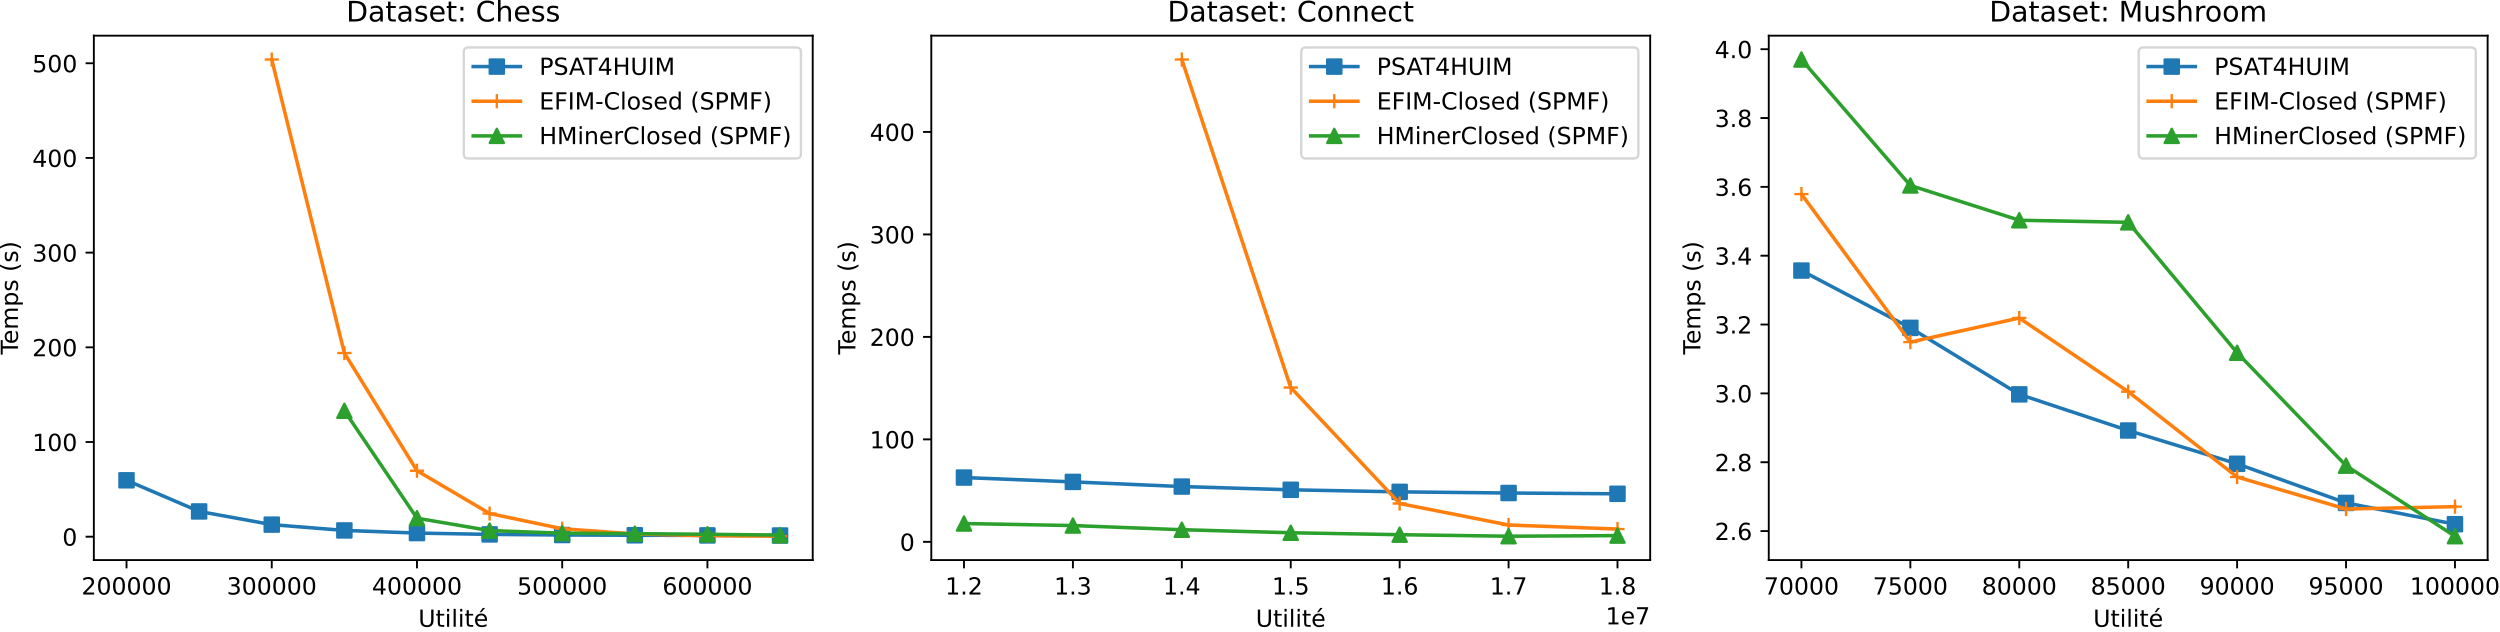 <?xml version="1.0" encoding="utf-8" standalone="no"?>
<!DOCTYPE svg PUBLIC "-//W3C//DTD SVG 1.1//EN"
  "http://www.w3.org/Graphics/SVG/1.1/DTD/svg11.dtd">
<!-- Created with matplotlib (https://matplotlib.org/) -->
<svg height="267.674pt" version="1.1" viewBox="0 0 1059.346 267.674" width="1059.346pt" xmlns="http://www.w3.org/2000/svg" xmlns:xlink="http://www.w3.org/1999/xlink">
 <defs>
  <style type="text/css">*{stroke-linecap:butt;stroke-linejoin:round;}</style>
 </defs>
 <g id="figure_1">
  <g id="patch_1">
   <path d="M 0 267.674 
L 1059.346 267.674 
L 1059.346 0 
L 0 0 
z
" style="fill:#ffffff;"/>
  </g>
  <g id="axes_1">
   <g id="patch_2">
    <path d="M 39.766 237.318 
L 344.379 237.318 
L 344.379 15.118 
L 39.766 15.118 
z
" style="fill:#ffffff;"/>
   </g>
   <g id="matplotlib.axis_1">
    <g id="xtick_1">
     <g id="line2d_1">
      <defs>
       <path d="M 0 0 
L 0 3.5 
" id="ma4ff3022b7" style="stroke:#000000;stroke-width:0.8;"/>
      </defs>
      <g>
       <use style="stroke:#000000;stroke-width:0.8;" x="53.612" xlink:href="#ma4ff3022b7" y="237.318"/>
      </g>
     </g>
     <g id="text_1">
      <!-- 200000 -->
      <g transform="translate(34.524 251.917)scale(0.1 -0.1)">
       <defs>
        <path d="M 19.188 8.297 
L 53.609 8.297 
L 53.609 0 
L 7.328 0 
L 7.328 8.297 
Q 12.938 14.109 22.625 23.891 
Q 32.328 33.688 34.812 36.531 
Q 39.547 41.844 41.422 45.531 
Q 43.312 49.219 43.312 52.781 
Q 43.312 58.594 39.234 62.25 
Q 35.156 65.922 28.609 65.922 
Q 23.969 65.922 18.812 64.312 
Q 13.672 62.703 7.812 59.422 
L 7.812 69.391 
Q 13.766 71.781 18.938 73 
Q 24.125 74.219 28.422 74.219 
Q 39.75 74.219 46.484 68.547 
Q 53.219 62.891 53.219 53.422 
Q 53.219 48.922 51.531 44.891 
Q 49.859 40.875 45.406 35.406 
Q 44.188 33.984 37.641 27.219 
Q 31.109 20.453 19.188 8.297 
z
" id="DejaVuSans-50"/>
        <path d="M 31.781 66.406 
Q 24.172 66.406 20.328 58.906 
Q 16.5 51.422 16.5 36.375 
Q 16.5 21.391 20.328 13.891 
Q 24.172 6.391 31.781 6.391 
Q 39.453 6.391 43.281 13.891 
Q 47.125 21.391 47.125 36.375 
Q 47.125 51.422 43.281 58.906 
Q 39.453 66.406 31.781 66.406 
z
M 31.781 74.219 
Q 44.047 74.219 50.516 64.516 
Q 56.984 54.828 56.984 36.375 
Q 56.984 17.969 50.516 8.266 
Q 44.047 -1.422 31.781 -1.422 
Q 19.531 -1.422 13.062 8.266 
Q 6.594 17.969 6.594 36.375 
Q 6.594 54.828 13.062 64.516 
Q 19.531 74.219 31.781 74.219 
z
" id="DejaVuSans-48"/>
       </defs>
       <use xlink:href="#DejaVuSans-50"/>
       <use x="63.623" xlink:href="#DejaVuSans-48"/>
       <use x="127.246" xlink:href="#DejaVuSans-48"/>
       <use x="190.869" xlink:href="#DejaVuSans-48"/>
       <use x="254.492" xlink:href="#DejaVuSans-48"/>
       <use x="318.115" xlink:href="#DejaVuSans-48"/>
      </g>
     </g>
    </g>
    <g id="xtick_2">
     <g id="line2d_2">
      <g>
       <use style="stroke:#000000;stroke-width:0.8;" x="115.15" xlink:href="#ma4ff3022b7" y="237.318"/>
      </g>
     </g>
     <g id="text_2">
      <!-- 300000 -->
      <g transform="translate(96.062 251.917)scale(0.1 -0.1)">
       <defs>
        <path d="M 40.578 39.312 
Q 47.656 37.797 51.625 33 
Q 55.609 28.219 55.609 21.188 
Q 55.609 10.406 48.188 4.484 
Q 40.766 -1.422 27.094 -1.422 
Q 22.516 -1.422 17.656 -0.516 
Q 12.797 0.391 7.625 2.203 
L 7.625 11.719 
Q 11.719 9.328 16.594 8.109 
Q 21.484 6.891 26.812 6.891 
Q 36.078 6.891 40.938 10.547 
Q 45.797 14.203 45.797 21.188 
Q 45.797 27.641 41.281 31.266 
Q 36.766 34.906 28.719 34.906 
L 20.219 34.906 
L 20.219 43.016 
L 29.109 43.016 
Q 36.375 43.016 40.234 45.922 
Q 44.094 48.828 44.094 54.297 
Q 44.094 59.906 40.109 62.906 
Q 36.141 65.922 28.719 65.922 
Q 24.656 65.922 20.016 65.031 
Q 15.375 64.156 9.812 62.312 
L 9.812 71.094 
Q 15.438 72.656 20.344 73.438 
Q 25.25 74.219 29.594 74.219 
Q 40.828 74.219 47.359 69.109 
Q 53.906 64.016 53.906 55.328 
Q 53.906 49.266 50.438 45.094 
Q 46.969 40.922 40.578 39.312 
z
" id="DejaVuSans-51"/>
       </defs>
       <use xlink:href="#DejaVuSans-51"/>
       <use x="63.623" xlink:href="#DejaVuSans-48"/>
       <use x="127.246" xlink:href="#DejaVuSans-48"/>
       <use x="190.869" xlink:href="#DejaVuSans-48"/>
       <use x="254.492" xlink:href="#DejaVuSans-48"/>
       <use x="318.115" xlink:href="#DejaVuSans-48"/>
      </g>
     </g>
    </g>
    <g id="xtick_3">
     <g id="line2d_3">
      <g>
       <use style="stroke:#000000;stroke-width:0.8;" x="176.688" xlink:href="#ma4ff3022b7" y="237.318"/>
      </g>
     </g>
     <g id="text_3">
      <!-- 400000 -->
      <g transform="translate(157.6 251.917)scale(0.1 -0.1)">
       <defs>
        <path d="M 37.797 64.312 
L 12.891 25.391 
L 37.797 25.391 
z
M 35.203 72.906 
L 47.609 72.906 
L 47.609 25.391 
L 58.016 25.391 
L 58.016 17.188 
L 47.609 17.188 
L 47.609 0 
L 37.797 0 
L 37.797 17.188 
L 4.891 17.188 
L 4.891 26.703 
z
" id="DejaVuSans-52"/>
       </defs>
       <use xlink:href="#DejaVuSans-52"/>
       <use x="63.623" xlink:href="#DejaVuSans-48"/>
       <use x="127.246" xlink:href="#DejaVuSans-48"/>
       <use x="190.869" xlink:href="#DejaVuSans-48"/>
       <use x="254.492" xlink:href="#DejaVuSans-48"/>
       <use x="318.115" xlink:href="#DejaVuSans-48"/>
      </g>
     </g>
    </g>
    <g id="xtick_4">
     <g id="line2d_4">
      <g>
       <use style="stroke:#000000;stroke-width:0.8;" x="238.226" xlink:href="#ma4ff3022b7" y="237.318"/>
      </g>
     </g>
     <g id="text_4">
      <!-- 500000 -->
      <g transform="translate(219.138 251.917)scale(0.1 -0.1)">
       <defs>
        <path d="M 10.797 72.906 
L 49.516 72.906 
L 49.516 64.594 
L 19.828 64.594 
L 19.828 46.734 
Q 21.969 47.469 24.109 47.828 
Q 26.266 48.188 28.422 48.188 
Q 40.625 48.188 47.75 41.5 
Q 54.891 34.812 54.891 23.391 
Q 54.891 11.625 47.562 5.094 
Q 40.234 -1.422 26.906 -1.422 
Q 22.312 -1.422 17.547 -0.641 
Q 12.797 0.141 7.719 1.703 
L 7.719 11.625 
Q 12.109 9.234 16.797 8.062 
Q 21.484 6.891 26.703 6.891 
Q 35.156 6.891 40.078 11.328 
Q 45.016 15.766 45.016 23.391 
Q 45.016 31 40.078 35.438 
Q 35.156 39.891 26.703 39.891 
Q 22.75 39.891 18.812 39.016 
Q 14.891 38.141 10.797 36.281 
z
" id="DejaVuSans-53"/>
       </defs>
       <use xlink:href="#DejaVuSans-53"/>
       <use x="63.623" xlink:href="#DejaVuSans-48"/>
       <use x="127.246" xlink:href="#DejaVuSans-48"/>
       <use x="190.869" xlink:href="#DejaVuSans-48"/>
       <use x="254.492" xlink:href="#DejaVuSans-48"/>
       <use x="318.115" xlink:href="#DejaVuSans-48"/>
      </g>
     </g>
    </g>
    <g id="xtick_5">
     <g id="line2d_5">
      <g>
       <use style="stroke:#000000;stroke-width:0.8;" x="299.763" xlink:href="#ma4ff3022b7" y="237.318"/>
      </g>
     </g>
     <g id="text_5">
      <!-- 600000 -->
      <g transform="translate(280.676 251.917)scale(0.1 -0.1)">
       <defs>
        <path d="M 33.016 40.375 
Q 26.375 40.375 22.484 35.828 
Q 18.609 31.297 18.609 23.391 
Q 18.609 15.531 22.484 10.953 
Q 26.375 6.391 33.016 6.391 
Q 39.656 6.391 43.531 10.953 
Q 47.406 15.531 47.406 23.391 
Q 47.406 31.297 43.531 35.828 
Q 39.656 40.375 33.016 40.375 
z
M 52.594 71.297 
L 52.594 62.312 
Q 48.875 64.062 45.094 64.984 
Q 41.312 65.922 37.594 65.922 
Q 27.828 65.922 22.672 59.328 
Q 17.531 52.734 16.797 39.406 
Q 19.672 43.656 24.016 45.922 
Q 28.375 48.188 33.594 48.188 
Q 44.578 48.188 50.953 41.516 
Q 57.328 34.859 57.328 23.391 
Q 57.328 12.156 50.688 5.359 
Q 44.047 -1.422 33.016 -1.422 
Q 20.359 -1.422 13.672 8.266 
Q 6.984 17.969 6.984 36.375 
Q 6.984 53.656 15.188 63.938 
Q 23.391 74.219 37.203 74.219 
Q 40.922 74.219 44.703 73.484 
Q 48.484 72.75 52.594 71.297 
z
" id="DejaVuSans-54"/>
       </defs>
       <use xlink:href="#DejaVuSans-54"/>
       <use x="63.623" xlink:href="#DejaVuSans-48"/>
       <use x="127.246" xlink:href="#DejaVuSans-48"/>
       <use x="190.869" xlink:href="#DejaVuSans-48"/>
       <use x="254.492" xlink:href="#DejaVuSans-48"/>
       <use x="318.115" xlink:href="#DejaVuSans-48"/>
      </g>
     </g>
    </g>
    <g id="text_6">
     <!-- Utilité -->
     <g transform="translate(177.249 265.595)scale(0.1 -0.1)">
      <defs>
       <path d="M 8.688 72.906 
L 18.609 72.906 
L 18.609 28.609 
Q 18.609 16.891 22.844 11.734 
Q 27.094 6.594 36.625 6.594 
Q 46.094 6.594 50.344 11.734 
Q 54.594 16.891 54.594 28.609 
L 54.594 72.906 
L 64.5 72.906 
L 64.5 27.391 
Q 64.5 13.141 57.438 5.859 
Q 50.391 -1.422 36.625 -1.422 
Q 22.797 -1.422 15.734 5.859 
Q 8.688 13.141 8.688 27.391 
z
" id="DejaVuSans-85"/>
       <path d="M 18.312 70.219 
L 18.312 54.688 
L 36.812 54.688 
L 36.812 47.703 
L 18.312 47.703 
L 18.312 18.016 
Q 18.312 11.328 20.141 9.422 
Q 21.969 7.516 27.594 7.516 
L 36.812 7.516 
L 36.812 0 
L 27.594 0 
Q 17.188 0 13.234 3.875 
Q 9.281 7.766 9.281 18.016 
L 9.281 47.703 
L 2.688 47.703 
L 2.688 54.688 
L 9.281 54.688 
L 9.281 70.219 
z
" id="DejaVuSans-116"/>
       <path d="M 9.422 54.688 
L 18.406 54.688 
L 18.406 0 
L 9.422 0 
z
M 9.422 75.984 
L 18.406 75.984 
L 18.406 64.594 
L 9.422 64.594 
z
" id="DejaVuSans-105"/>
       <path d="M 9.422 75.984 
L 18.406 75.984 
L 18.406 0 
L 9.422 0 
z
" id="DejaVuSans-108"/>
       <path d="M 56.203 29.594 
L 56.203 25.203 
L 14.891 25.203 
Q 15.484 15.922 20.484 11.062 
Q 25.484 6.203 34.422 6.203 
Q 39.594 6.203 44.453 7.469 
Q 49.312 8.734 54.109 11.281 
L 54.109 2.781 
Q 49.266 0.734 44.188 -0.344 
Q 39.109 -1.422 33.891 -1.422 
Q 20.797 -1.422 13.156 6.188 
Q 5.516 13.812 5.516 26.812 
Q 5.516 40.234 12.766 48.109 
Q 20.016 56 32.328 56 
Q 43.359 56 49.781 48.891 
Q 56.203 41.797 56.203 29.594 
z
M 47.219 32.234 
Q 47.125 39.594 43.094 43.984 
Q 39.062 48.391 32.422 48.391 
Q 24.906 48.391 20.391 44.141 
Q 15.875 39.891 15.188 32.172 
z
M 38.578 79.984 
L 48.297 79.984 
L 32.375 61.625 
L 24.906 61.625 
z
" id="DejaVuSans-233"/>
      </defs>
      <use xlink:href="#DejaVuSans-85"/>
      <use x="73.193" xlink:href="#DejaVuSans-116"/>
      <use x="112.402" xlink:href="#DejaVuSans-105"/>
      <use x="140.186" xlink:href="#DejaVuSans-108"/>
      <use x="167.969" xlink:href="#DejaVuSans-105"/>
      <use x="195.752" xlink:href="#DejaVuSans-116"/>
      <use x="234.961" xlink:href="#DejaVuSans-233"/>
     </g>
    </g>
   </g>
   <g id="matplotlib.axis_2">
    <g id="ytick_1">
     <g id="line2d_6">
      <defs>
       <path d="M 0 0 
L -3.5 0 
" id="m130185a49a" style="stroke:#000000;stroke-width:0.8;"/>
      </defs>
      <g>
       <use style="stroke:#000000;stroke-width:0.8;" x="39.766" xlink:href="#m130185a49a" y="227.419"/>
      </g>
     </g>
     <g id="text_7">
      <!-- 0 -->
      <g transform="translate(26.403 231.218)scale(0.1 -0.1)">
       <use xlink:href="#DejaVuSans-48"/>
      </g>
     </g>
    </g>
    <g id="ytick_2">
     <g id="line2d_7">
      <g>
       <use style="stroke:#000000;stroke-width:0.8;" x="39.766" xlink:href="#m130185a49a" y="187.296"/>
      </g>
     </g>
     <g id="text_8">
      <!-- 100 -->
      <g transform="translate(13.678 191.095)scale(0.1 -0.1)">
       <defs>
        <path d="M 12.406 8.297 
L 28.516 8.297 
L 28.516 63.922 
L 10.984 60.406 
L 10.984 69.391 
L 28.422 72.906 
L 38.281 72.906 
L 38.281 8.297 
L 54.391 8.297 
L 54.391 0 
L 12.406 0 
z
" id="DejaVuSans-49"/>
       </defs>
       <use xlink:href="#DejaVuSans-49"/>
       <use x="63.623" xlink:href="#DejaVuSans-48"/>
       <use x="127.246" xlink:href="#DejaVuSans-48"/>
      </g>
     </g>
    </g>
    <g id="ytick_3">
     <g id="line2d_8">
      <g>
       <use style="stroke:#000000;stroke-width:0.8;" x="39.766" xlink:href="#m130185a49a" y="147.173"/>
      </g>
     </g>
     <g id="text_9">
      <!-- 200 -->
      <g transform="translate(13.678 150.972)scale(0.1 -0.1)">
       <use xlink:href="#DejaVuSans-50"/>
       <use x="63.623" xlink:href="#DejaVuSans-48"/>
       <use x="127.246" xlink:href="#DejaVuSans-48"/>
      </g>
     </g>
    </g>
    <g id="ytick_4">
     <g id="line2d_9">
      <g>
       <use style="stroke:#000000;stroke-width:0.8;" x="39.766" xlink:href="#m130185a49a" y="107.05"/>
      </g>
     </g>
     <g id="text_10">
      <!-- 300 -->
      <g transform="translate(13.678 110.849)scale(0.1 -0.1)">
       <use xlink:href="#DejaVuSans-51"/>
       <use x="63.623" xlink:href="#DejaVuSans-48"/>
       <use x="127.246" xlink:href="#DejaVuSans-48"/>
      </g>
     </g>
    </g>
    <g id="ytick_5">
     <g id="line2d_10">
      <g>
       <use style="stroke:#000000;stroke-width:0.8;" x="39.766" xlink:href="#m130185a49a" y="66.927"/>
      </g>
     </g>
     <g id="text_11">
      <!-- 400 -->
      <g transform="translate(13.678 70.726)scale(0.1 -0.1)">
       <use xlink:href="#DejaVuSans-52"/>
       <use x="63.623" xlink:href="#DejaVuSans-48"/>
       <use x="127.246" xlink:href="#DejaVuSans-48"/>
      </g>
     </g>
    </g>
    <g id="ytick_6">
     <g id="line2d_11">
      <g>
       <use style="stroke:#000000;stroke-width:0.8;" x="39.766" xlink:href="#m130185a49a" y="26.803"/>
      </g>
     </g>
     <g id="text_12">
      <!-- 500 -->
      <g transform="translate(13.678 30.603)scale(0.1 -0.1)">
       <use xlink:href="#DejaVuSans-53"/>
       <use x="63.623" xlink:href="#DejaVuSans-48"/>
       <use x="127.246" xlink:href="#DejaVuSans-48"/>
      </g>
     </g>
    </g>
    <g id="text_13">
     <!-- Temps (s) -->
     <g transform="translate(7.598 150.243)rotate(-90)scale(0.1 -0.1)">
      <defs>
       <path d="M -0.297 72.906 
L 61.375 72.906 
L 61.375 64.594 
L 35.5 64.594 
L 35.5 0 
L 25.594 0 
L 25.594 64.594 
L -0.297 64.594 
z
" id="DejaVuSans-84"/>
       <path d="M 56.203 29.594 
L 56.203 25.203 
L 14.891 25.203 
Q 15.484 15.922 20.484 11.062 
Q 25.484 6.203 34.422 6.203 
Q 39.594 6.203 44.453 7.469 
Q 49.312 8.734 54.109 11.281 
L 54.109 2.781 
Q 49.266 0.734 44.188 -0.344 
Q 39.109 -1.422 33.891 -1.422 
Q 20.797 -1.422 13.156 6.188 
Q 5.516 13.812 5.516 26.812 
Q 5.516 40.234 12.766 48.109 
Q 20.016 56 32.328 56 
Q 43.359 56 49.781 48.891 
Q 56.203 41.797 56.203 29.594 
z
M 47.219 32.234 
Q 47.125 39.594 43.094 43.984 
Q 39.062 48.391 32.422 48.391 
Q 24.906 48.391 20.391 44.141 
Q 15.875 39.891 15.188 32.172 
z
" id="DejaVuSans-101"/>
       <path d="M 52 44.188 
Q 55.375 50.25 60.062 53.125 
Q 64.75 56 71.094 56 
Q 79.641 56 84.281 50.016 
Q 88.922 44.047 88.922 33.016 
L 88.922 0 
L 79.891 0 
L 79.891 32.719 
Q 79.891 40.578 77.094 44.375 
Q 74.312 48.188 68.609 48.188 
Q 61.625 48.188 57.562 43.547 
Q 53.516 38.922 53.516 30.906 
L 53.516 0 
L 44.484 0 
L 44.484 32.719 
Q 44.484 40.625 41.703 44.406 
Q 38.922 48.188 33.109 48.188 
Q 26.219 48.188 22.156 43.531 
Q 18.109 38.875 18.109 30.906 
L 18.109 0 
L 9.078 0 
L 9.078 54.688 
L 18.109 54.688 
L 18.109 46.188 
Q 21.188 51.219 25.484 53.609 
Q 29.781 56 35.688 56 
Q 41.656 56 45.828 52.969 
Q 50 49.953 52 44.188 
z
" id="DejaVuSans-109"/>
       <path d="M 18.109 8.203 
L 18.109 -20.797 
L 9.078 -20.797 
L 9.078 54.688 
L 18.109 54.688 
L 18.109 46.391 
Q 20.953 51.266 25.266 53.625 
Q 29.594 56 35.594 56 
Q 45.562 56 51.781 48.094 
Q 58.016 40.188 58.016 27.297 
Q 58.016 14.406 51.781 6.484 
Q 45.562 -1.422 35.594 -1.422 
Q 29.594 -1.422 25.266 0.953 
Q 20.953 3.328 18.109 8.203 
z
M 48.688 27.297 
Q 48.688 37.203 44.609 42.844 
Q 40.531 48.484 33.406 48.484 
Q 26.266 48.484 22.188 42.844 
Q 18.109 37.203 18.109 27.297 
Q 18.109 17.391 22.188 11.75 
Q 26.266 6.109 33.406 6.109 
Q 40.531 6.109 44.609 11.75 
Q 48.688 17.391 48.688 27.297 
z
" id="DejaVuSans-112"/>
       <path d="M 44.281 53.078 
L 44.281 44.578 
Q 40.484 46.531 36.375 47.5 
Q 32.281 48.484 27.875 48.484 
Q 21.188 48.484 17.844 46.438 
Q 14.5 44.391 14.5 40.281 
Q 14.5 37.156 16.891 35.375 
Q 19.281 33.594 26.516 31.984 
L 29.594 31.297 
Q 39.156 29.25 43.188 25.516 
Q 47.219 21.781 47.219 15.094 
Q 47.219 7.469 41.188 3.016 
Q 35.156 -1.422 24.609 -1.422 
Q 20.219 -1.422 15.453 -0.562 
Q 10.688 0.297 5.422 2 
L 5.422 11.281 
Q 10.406 8.688 15.234 7.391 
Q 20.062 6.109 24.812 6.109 
Q 31.156 6.109 34.562 8.281 
Q 37.984 10.453 37.984 14.406 
Q 37.984 18.062 35.516 20.016 
Q 33.062 21.969 24.703 23.781 
L 21.578 24.516 
Q 13.234 26.266 9.516 29.906 
Q 5.812 33.547 5.812 39.891 
Q 5.812 47.609 11.281 51.797 
Q 16.75 56 26.812 56 
Q 31.781 56 36.172 55.266 
Q 40.578 54.547 44.281 53.078 
z
" id="DejaVuSans-115"/>
       <path id="DejaVuSans-32"/>
       <path d="M 31 75.875 
Q 24.469 64.656 21.281 53.656 
Q 18.109 42.672 18.109 31.391 
Q 18.109 20.125 21.312 9.062 
Q 24.516 -2 31 -13.188 
L 23.188 -13.188 
Q 15.875 -1.703 12.234 9.375 
Q 8.594 20.453 8.594 31.391 
Q 8.594 42.281 12.203 53.312 
Q 15.828 64.359 23.188 75.875 
z
" id="DejaVuSans-40"/>
       <path d="M 8.016 75.875 
L 15.828 75.875 
Q 23.141 64.359 26.781 53.312 
Q 30.422 42.281 30.422 31.391 
Q 30.422 20.453 26.781 9.375 
Q 23.141 -1.703 15.828 -13.188 
L 8.016 -13.188 
Q 14.5 -2 17.703 9.062 
Q 20.906 20.125 20.906 31.391 
Q 20.906 42.672 17.703 53.656 
Q 14.5 64.656 8.016 75.875 
z
" id="DejaVuSans-41"/>
      </defs>
      <use xlink:href="#DejaVuSans-84"/>
      <use x="44.084" xlink:href="#DejaVuSans-101"/>
      <use x="105.607" xlink:href="#DejaVuSans-109"/>
      <use x="203.02" xlink:href="#DejaVuSans-112"/>
      <use x="266.496" xlink:href="#DejaVuSans-115"/>
      <use x="318.596" xlink:href="#DejaVuSans-32"/>
      <use x="350.383" xlink:href="#DejaVuSans-40"/>
      <use x="389.396" xlink:href="#DejaVuSans-115"/>
      <use x="441.496" xlink:href="#DejaVuSans-41"/>
     </g>
    </g>
   </g>
   <g id="line2d_12">
    <path clip-path="url(#pe477bb665a)" d="M 53.612 203.524 
L 84.381 216.712 
L 115.15 222.307 
L 145.919 224.766 
L 176.688 225.884 
L 207.457 226.441 
L 238.226 226.698 
L 268.995 226.81 
L 299.763 226.88 
L 330.532 226.917 
" style="fill:none;stroke:#1f77b4;stroke-linecap:square;stroke-width:1.5;"/>
    <defs>
     <path d="M -3 3 
L 3 3 
L 3 -3 
L -3 -3 
z
" id="mb974657f14" style="stroke:#1f77b4;stroke-linejoin:miter;"/>
    </defs>
    <g clip-path="url(#pe477bb665a)">
     <use style="fill:#1f77b4;stroke:#1f77b4;stroke-linejoin:miter;" x="53.612" xlink:href="#mb974657f14" y="203.524"/>
     <use style="fill:#1f77b4;stroke:#1f77b4;stroke-linejoin:miter;" x="84.381" xlink:href="#mb974657f14" y="216.712"/>
     <use style="fill:#1f77b4;stroke:#1f77b4;stroke-linejoin:miter;" x="115.15" xlink:href="#mb974657f14" y="222.307"/>
     <use style="fill:#1f77b4;stroke:#1f77b4;stroke-linejoin:miter;" x="145.919" xlink:href="#mb974657f14" y="224.766"/>
     <use style="fill:#1f77b4;stroke:#1f77b4;stroke-linejoin:miter;" x="176.688" xlink:href="#mb974657f14" y="225.884"/>
     <use style="fill:#1f77b4;stroke:#1f77b4;stroke-linejoin:miter;" x="207.457" xlink:href="#mb974657f14" y="226.441"/>
     <use style="fill:#1f77b4;stroke:#1f77b4;stroke-linejoin:miter;" x="238.226" xlink:href="#mb974657f14" y="226.698"/>
     <use style="fill:#1f77b4;stroke:#1f77b4;stroke-linejoin:miter;" x="268.995" xlink:href="#mb974657f14" y="226.81"/>
     <use style="fill:#1f77b4;stroke:#1f77b4;stroke-linejoin:miter;" x="299.763" xlink:href="#mb974657f14" y="226.88"/>
     <use style="fill:#1f77b4;stroke:#1f77b4;stroke-linejoin:miter;" x="330.532" xlink:href="#mb974657f14" y="226.917"/>
    </g>
   </g>
   <g id="line2d_13">
    <path clip-path="url(#pe477bb665a)" d="M 115.15 25.218 
L 145.919 149.59 
L 176.688 199.465 
L 207.457 217.599 
L 238.226 224.054 
L 268.995 226.27 
L 299.763 226.988 
L 330.532 227.218 
" style="fill:none;stroke:#ff7f0e;stroke-linecap:square;stroke-width:1.5;"/>
    <defs>
     <path d="M -3 0 
L 3 0 
M 0 3 
L 0 -3 
" id="me6e325b0c0" style="stroke:#ff7f0e;"/>
    </defs>
    <g clip-path="url(#pe477bb665a)">
     <use style="fill:#ff7f0e;stroke:#ff7f0e;" x="115.15" xlink:href="#me6e325b0c0" y="25.218"/>
     <use style="fill:#ff7f0e;stroke:#ff7f0e;" x="145.919" xlink:href="#me6e325b0c0" y="149.59"/>
     <use style="fill:#ff7f0e;stroke:#ff7f0e;" x="176.688" xlink:href="#me6e325b0c0" y="199.465"/>
     <use style="fill:#ff7f0e;stroke:#ff7f0e;" x="207.457" xlink:href="#me6e325b0c0" y="217.599"/>
     <use style="fill:#ff7f0e;stroke:#ff7f0e;" x="238.226" xlink:href="#me6e325b0c0" y="224.054"/>
     <use style="fill:#ff7f0e;stroke:#ff7f0e;" x="268.995" xlink:href="#me6e325b0c0" y="226.27"/>
     <use style="fill:#ff7f0e;stroke:#ff7f0e;" x="299.763" xlink:href="#me6e325b0c0" y="226.988"/>
     <use style="fill:#ff7f0e;stroke:#ff7f0e;" x="330.532" xlink:href="#me6e325b0c0" y="227.218"/>
    </g>
   </g>
   <g id="line2d_14">
    <path clip-path="url(#pe477bb665a)" d="M 145.919 174.052 
L 176.688 219.583 
L 207.457 224.836 
L 238.226 225.919 
L 268.995 226.141 
L 299.763 226.395 
L 330.532 226.75 
" style="fill:none;stroke:#2ca02c;stroke-linecap:square;stroke-width:1.5;"/>
    <defs>
     <path d="M 0 -3 
L -3 3 
L 3 3 
z
" id="m30fe67e78d" style="stroke:#2ca02c;stroke-linejoin:miter;"/>
    </defs>
    <g clip-path="url(#pe477bb665a)">
     <use style="fill:#2ca02c;stroke:#2ca02c;stroke-linejoin:miter;" x="145.919" xlink:href="#m30fe67e78d" y="174.052"/>
     <use style="fill:#2ca02c;stroke:#2ca02c;stroke-linejoin:miter;" x="176.688" xlink:href="#m30fe67e78d" y="219.583"/>
     <use style="fill:#2ca02c;stroke:#2ca02c;stroke-linejoin:miter;" x="207.457" xlink:href="#m30fe67e78d" y="224.836"/>
     <use style="fill:#2ca02c;stroke:#2ca02c;stroke-linejoin:miter;" x="238.226" xlink:href="#m30fe67e78d" y="225.919"/>
     <use style="fill:#2ca02c;stroke:#2ca02c;stroke-linejoin:miter;" x="268.995" xlink:href="#m30fe67e78d" y="226.141"/>
     <use style="fill:#2ca02c;stroke:#2ca02c;stroke-linejoin:miter;" x="299.763" xlink:href="#m30fe67e78d" y="226.395"/>
     <use style="fill:#2ca02c;stroke:#2ca02c;stroke-linejoin:miter;" x="330.532" xlink:href="#m30fe67e78d" y="226.75"/>
    </g>
   </g>
   <g id="patch_3">
    <path d="M 39.766 237.318 
L 39.766 15.118 
" style="fill:none;stroke:#000000;stroke-linecap:square;stroke-linejoin:miter;stroke-width:0.8;"/>
   </g>
   <g id="patch_4">
    <path d="M 344.379 237.318 
L 344.379 15.118 
" style="fill:none;stroke:#000000;stroke-linecap:square;stroke-linejoin:miter;stroke-width:0.8;"/>
   </g>
   <g id="patch_5">
    <path d="M 39.766 237.318 
L 344.379 237.318 
" style="fill:none;stroke:#000000;stroke-linecap:square;stroke-linejoin:miter;stroke-width:0.8;"/>
   </g>
   <g id="patch_6">
    <path d="M 39.766 15.118 
L 344.379 15.118 
" style="fill:none;stroke:#000000;stroke-linecap:square;stroke-linejoin:miter;stroke-width:0.8;"/>
   </g>
   <g id="text_14">
    <!-- Dataset: Chess -->
    <g transform="translate(146.713 9.118)scale(0.12 -0.12)">
     <defs>
      <path d="M 19.672 64.797 
L 19.672 8.109 
L 31.594 8.109 
Q 46.688 8.109 53.688 14.938 
Q 60.688 21.781 60.688 36.531 
Q 60.688 51.172 53.688 57.984 
Q 46.688 64.797 31.594 64.797 
z
M 9.812 72.906 
L 30.078 72.906 
Q 51.266 72.906 61.172 64.094 
Q 71.094 55.281 71.094 36.531 
Q 71.094 17.672 61.125 8.828 
Q 51.172 0 30.078 0 
L 9.812 0 
z
" id="DejaVuSans-68"/>
      <path d="M 34.281 27.484 
Q 23.391 27.484 19.188 25 
Q 14.984 22.516 14.984 16.5 
Q 14.984 11.719 18.141 8.906 
Q 21.297 6.109 26.703 6.109 
Q 34.188 6.109 38.703 11.406 
Q 43.219 16.703 43.219 25.484 
L 43.219 27.484 
z
M 52.203 31.203 
L 52.203 0 
L 43.219 0 
L 43.219 8.297 
Q 40.141 3.328 35.547 0.953 
Q 30.953 -1.422 24.312 -1.422 
Q 15.922 -1.422 10.953 3.297 
Q 6 8.016 6 15.922 
Q 6 25.141 12.172 29.828 
Q 18.359 34.516 30.609 34.516 
L 43.219 34.516 
L 43.219 35.406 
Q 43.219 41.609 39.141 45 
Q 35.062 48.391 27.688 48.391 
Q 23 48.391 18.547 47.266 
Q 14.109 46.141 10.016 43.891 
L 10.016 52.203 
Q 14.938 54.109 19.578 55.047 
Q 24.219 56 28.609 56 
Q 40.484 56 46.344 49.844 
Q 52.203 43.703 52.203 31.203 
z
" id="DejaVuSans-97"/>
      <path d="M 11.719 12.406 
L 22.016 12.406 
L 22.016 0 
L 11.719 0 
z
M 11.719 51.703 
L 22.016 51.703 
L 22.016 39.312 
L 11.719 39.312 
z
" id="DejaVuSans-58"/>
      <path d="M 64.406 67.281 
L 64.406 56.891 
Q 59.422 61.531 53.781 63.812 
Q 48.141 66.109 41.797 66.109 
Q 29.297 66.109 22.656 58.469 
Q 16.016 50.828 16.016 36.375 
Q 16.016 21.969 22.656 14.328 
Q 29.297 6.688 41.797 6.688 
Q 48.141 6.688 53.781 8.984 
Q 59.422 11.281 64.406 15.922 
L 64.406 5.609 
Q 59.234 2.094 53.438 0.328 
Q 47.656 -1.422 41.219 -1.422 
Q 24.656 -1.422 15.125 8.703 
Q 5.609 18.844 5.609 36.375 
Q 5.609 53.953 15.125 64.078 
Q 24.656 74.219 41.219 74.219 
Q 47.75 74.219 53.531 72.484 
Q 59.328 70.75 64.406 67.281 
z
" id="DejaVuSans-67"/>
      <path d="M 54.891 33.016 
L 54.891 0 
L 45.906 0 
L 45.906 32.719 
Q 45.906 40.484 42.875 44.328 
Q 39.844 48.188 33.797 48.188 
Q 26.516 48.188 22.312 43.547 
Q 18.109 38.922 18.109 30.906 
L 18.109 0 
L 9.078 0 
L 9.078 75.984 
L 18.109 75.984 
L 18.109 46.188 
Q 21.344 51.125 25.703 53.562 
Q 30.078 56 35.797 56 
Q 45.219 56 50.047 50.172 
Q 54.891 44.344 54.891 33.016 
z
" id="DejaVuSans-104"/>
     </defs>
     <use xlink:href="#DejaVuSans-68"/>
     <use x="77.002" xlink:href="#DejaVuSans-97"/>
     <use x="138.281" xlink:href="#DejaVuSans-116"/>
     <use x="177.49" xlink:href="#DejaVuSans-97"/>
     <use x="238.77" xlink:href="#DejaVuSans-115"/>
     <use x="290.869" xlink:href="#DejaVuSans-101"/>
     <use x="352.393" xlink:href="#DejaVuSans-116"/>
     <use x="391.602" xlink:href="#DejaVuSans-58"/>
     <use x="425.293" xlink:href="#DejaVuSans-32"/>
     <use x="457.08" xlink:href="#DejaVuSans-67"/>
     <use x="526.904" xlink:href="#DejaVuSans-104"/>
     <use x="590.283" xlink:href="#DejaVuSans-101"/>
     <use x="651.807" xlink:href="#DejaVuSans-115"/>
     <use x="703.906" xlink:href="#DejaVuSans-115"/>
    </g>
   </g>
   <g id="legend_1">
    <g id="patch_7">
     <path d="M 198.521 67.153 
L 337.379 67.153 
Q 339.379 67.153 339.379 65.153 
L 339.379 22.118 
Q 339.379 20.118 337.379 20.118 
L 198.521 20.118 
Q 196.521 20.118 196.521 22.118 
L 196.521 65.153 
Q 196.521 67.153 198.521 67.153 
z
" style="fill:#ffffff;opacity:0.8;stroke:#cccccc;stroke-linejoin:miter;"/>
    </g>
    <g id="line2d_15">
     <path d="M 200.521 28.217 
L 220.521 28.217 
" style="fill:none;stroke:#1f77b4;stroke-linecap:square;stroke-width:1.5;"/>
    </g>
    <g id="line2d_16">
     <g>
      <use style="fill:#1f77b4;stroke:#1f77b4;stroke-linejoin:miter;" x="210.521" xlink:href="#mb974657f14" y="28.217"/>
     </g>
    </g>
    <g id="text_15">
     <!-- PSAT4HUIM -->
     <g transform="translate(228.521 31.717)scale(0.1 -0.1)">
      <defs>
       <path d="M 19.672 64.797 
L 19.672 37.406 
L 32.078 37.406 
Q 38.969 37.406 42.719 40.969 
Q 46.484 44.531 46.484 51.125 
Q 46.484 57.672 42.719 61.234 
Q 38.969 64.797 32.078 64.797 
z
M 9.812 72.906 
L 32.078 72.906 
Q 44.344 72.906 50.609 67.359 
Q 56.891 61.812 56.891 51.125 
Q 56.891 40.328 50.609 34.812 
Q 44.344 29.297 32.078 29.297 
L 19.672 29.297 
L 19.672 0 
L 9.812 0 
z
" id="DejaVuSans-80"/>
       <path d="M 53.516 70.516 
L 53.516 60.891 
Q 47.906 63.578 42.922 64.891 
Q 37.938 66.219 33.297 66.219 
Q 25.25 66.219 20.875 63.094 
Q 16.5 59.969 16.5 54.203 
Q 16.5 49.359 19.406 46.891 
Q 22.312 44.438 30.422 42.922 
L 36.375 41.703 
Q 47.406 39.594 52.656 34.297 
Q 57.906 29 57.906 20.125 
Q 57.906 9.516 50.797 4.047 
Q 43.703 -1.422 29.984 -1.422 
Q 24.812 -1.422 18.969 -0.25 
Q 13.141 0.922 6.891 3.219 
L 6.891 13.375 
Q 12.891 10.016 18.656 8.297 
Q 24.422 6.594 29.984 6.594 
Q 38.422 6.594 43.016 9.906 
Q 47.609 13.234 47.609 19.391 
Q 47.609 24.75 44.312 27.781 
Q 41.016 30.812 33.5 32.328 
L 27.484 33.5 
Q 16.453 35.688 11.516 40.375 
Q 6.594 45.062 6.594 53.422 
Q 6.594 63.094 13.406 68.656 
Q 20.219 74.219 32.172 74.219 
Q 37.312 74.219 42.625 73.281 
Q 47.953 72.359 53.516 70.516 
z
" id="DejaVuSans-83"/>
       <path d="M 34.188 63.188 
L 20.797 26.906 
L 47.609 26.906 
z
M 28.609 72.906 
L 39.797 72.906 
L 67.578 0 
L 57.328 0 
L 50.688 18.703 
L 17.828 18.703 
L 11.188 0 
L 0.781 0 
z
" id="DejaVuSans-65"/>
       <path d="M 9.812 72.906 
L 19.672 72.906 
L 19.672 43.016 
L 55.516 43.016 
L 55.516 72.906 
L 65.375 72.906 
L 65.375 0 
L 55.516 0 
L 55.516 34.719 
L 19.672 34.719 
L 19.672 0 
L 9.812 0 
z
" id="DejaVuSans-72"/>
       <path d="M 9.812 72.906 
L 19.672 72.906 
L 19.672 0 
L 9.812 0 
z
" id="DejaVuSans-73"/>
       <path d="M 9.812 72.906 
L 24.516 72.906 
L 43.109 23.297 
L 61.812 72.906 
L 76.516 72.906 
L 76.516 0 
L 66.891 0 
L 66.891 64.016 
L 48.094 14.016 
L 38.188 14.016 
L 19.391 64.016 
L 19.391 0 
L 9.812 0 
z
" id="DejaVuSans-77"/>
      </defs>
      <use xlink:href="#DejaVuSans-80"/>
      <use x="60.303" xlink:href="#DejaVuSans-83"/>
      <use x="125.654" xlink:href="#DejaVuSans-65"/>
      <use x="186.312" xlink:href="#DejaVuSans-84"/>
      <use x="247.396" xlink:href="#DejaVuSans-52"/>
      <use x="311.02" xlink:href="#DejaVuSans-72"/>
      <use x="386.215" xlink:href="#DejaVuSans-85"/>
      <use x="459.408" xlink:href="#DejaVuSans-73"/>
      <use x="488.9" xlink:href="#DejaVuSans-77"/>
     </g>
    </g>
    <g id="line2d_17">
     <path d="M 200.521 42.895 
L 220.521 42.895 
" style="fill:none;stroke:#ff7f0e;stroke-linecap:square;stroke-width:1.5;"/>
    </g>
    <g id="line2d_18">
     <g>
      <use style="fill:#ff7f0e;stroke:#ff7f0e;" x="210.521" xlink:href="#me6e325b0c0" y="42.895"/>
     </g>
    </g>
    <g id="text_16">
     <!-- EFIM-Closed (SPMF) -->
     <g transform="translate(228.521 46.395)scale(0.1 -0.1)">
      <defs>
       <path d="M 9.812 72.906 
L 55.906 72.906 
L 55.906 64.594 
L 19.672 64.594 
L 19.672 43.016 
L 54.391 43.016 
L 54.391 34.719 
L 19.672 34.719 
L 19.672 8.297 
L 56.781 8.297 
L 56.781 0 
L 9.812 0 
z
" id="DejaVuSans-69"/>
       <path d="M 9.812 72.906 
L 51.703 72.906 
L 51.703 64.594 
L 19.672 64.594 
L 19.672 43.109 
L 48.578 43.109 
L 48.578 34.812 
L 19.672 34.812 
L 19.672 0 
L 9.812 0 
z
" id="DejaVuSans-70"/>
       <path d="M 4.891 31.391 
L 31.203 31.391 
L 31.203 23.391 
L 4.891 23.391 
z
" id="DejaVuSans-45"/>
       <path d="M 30.609 48.391 
Q 23.391 48.391 19.188 42.75 
Q 14.984 37.109 14.984 27.297 
Q 14.984 17.484 19.156 11.844 
Q 23.344 6.203 30.609 6.203 
Q 37.797 6.203 41.984 11.859 
Q 46.188 17.531 46.188 27.297 
Q 46.188 37.016 41.984 42.703 
Q 37.797 48.391 30.609 48.391 
z
M 30.609 56 
Q 42.328 56 49.016 48.375 
Q 55.719 40.766 55.719 27.297 
Q 55.719 13.875 49.016 6.219 
Q 42.328 -1.422 30.609 -1.422 
Q 18.844 -1.422 12.172 6.219 
Q 5.516 13.875 5.516 27.297 
Q 5.516 40.766 12.172 48.375 
Q 18.844 56 30.609 56 
z
" id="DejaVuSans-111"/>
       <path d="M 45.406 46.391 
L 45.406 75.984 
L 54.391 75.984 
L 54.391 0 
L 45.406 0 
L 45.406 8.203 
Q 42.578 3.328 38.25 0.953 
Q 33.938 -1.422 27.875 -1.422 
Q 17.969 -1.422 11.734 6.484 
Q 5.516 14.406 5.516 27.297 
Q 5.516 40.188 11.734 48.094 
Q 17.969 56 27.875 56 
Q 33.938 56 38.25 53.625 
Q 42.578 51.266 45.406 46.391 
z
M 14.797 27.297 
Q 14.797 17.391 18.875 11.75 
Q 22.953 6.109 30.078 6.109 
Q 37.203 6.109 41.297 11.75 
Q 45.406 17.391 45.406 27.297 
Q 45.406 37.203 41.297 42.844 
Q 37.203 48.484 30.078 48.484 
Q 22.953 48.484 18.875 42.844 
Q 14.797 37.203 14.797 27.297 
z
" id="DejaVuSans-100"/>
      </defs>
      <use xlink:href="#DejaVuSans-69"/>
      <use x="63.184" xlink:href="#DejaVuSans-70"/>
      <use x="120.703" xlink:href="#DejaVuSans-73"/>
      <use x="150.195" xlink:href="#DejaVuSans-77"/>
      <use x="236.475" xlink:href="#DejaVuSans-45"/>
      <use x="272.559" xlink:href="#DejaVuSans-67"/>
      <use x="342.383" xlink:href="#DejaVuSans-108"/>
      <use x="370.166" xlink:href="#DejaVuSans-111"/>
      <use x="431.348" xlink:href="#DejaVuSans-115"/>
      <use x="483.447" xlink:href="#DejaVuSans-101"/>
      <use x="544.971" xlink:href="#DejaVuSans-100"/>
      <use x="608.447" xlink:href="#DejaVuSans-32"/>
      <use x="640.234" xlink:href="#DejaVuSans-40"/>
      <use x="679.248" xlink:href="#DejaVuSans-83"/>
      <use x="742.725" xlink:href="#DejaVuSans-80"/>
      <use x="803.027" xlink:href="#DejaVuSans-77"/>
      <use x="889.307" xlink:href="#DejaVuSans-70"/>
      <use x="946.826" xlink:href="#DejaVuSans-41"/>
     </g>
    </g>
    <g id="line2d_19">
     <path d="M 200.521 57.573 
L 220.521 57.573 
" style="fill:none;stroke:#2ca02c;stroke-linecap:square;stroke-width:1.5;"/>
    </g>
    <g id="line2d_20">
     <g>
      <use style="fill:#2ca02c;stroke:#2ca02c;stroke-linejoin:miter;" x="210.521" xlink:href="#m30fe67e78d" y="57.573"/>
     </g>
    </g>
    <g id="text_17">
     <!-- HMinerClosed (SPMF) -->
     <g transform="translate(228.521 61.073)scale(0.1 -0.1)">
      <defs>
       <path d="M 54.891 33.016 
L 54.891 0 
L 45.906 0 
L 45.906 32.719 
Q 45.906 40.484 42.875 44.328 
Q 39.844 48.188 33.797 48.188 
Q 26.516 48.188 22.312 43.547 
Q 18.109 38.922 18.109 30.906 
L 18.109 0 
L 9.078 0 
L 9.078 54.688 
L 18.109 54.688 
L 18.109 46.188 
Q 21.344 51.125 25.703 53.562 
Q 30.078 56 35.797 56 
Q 45.219 56 50.047 50.172 
Q 54.891 44.344 54.891 33.016 
z
" id="DejaVuSans-110"/>
       <path d="M 41.109 46.297 
Q 39.594 47.172 37.812 47.578 
Q 36.031 48 33.891 48 
Q 26.266 48 22.188 43.047 
Q 18.109 38.094 18.109 28.812 
L 18.109 0 
L 9.078 0 
L 9.078 54.688 
L 18.109 54.688 
L 18.109 46.188 
Q 20.953 51.172 25.484 53.578 
Q 30.031 56 36.531 56 
Q 37.453 56 38.578 55.875 
Q 39.703 55.766 41.062 55.516 
z
" id="DejaVuSans-114"/>
      </defs>
      <use xlink:href="#DejaVuSans-72"/>
      <use x="75.195" xlink:href="#DejaVuSans-77"/>
      <use x="161.475" xlink:href="#DejaVuSans-105"/>
      <use x="189.258" xlink:href="#DejaVuSans-110"/>
      <use x="252.637" xlink:href="#DejaVuSans-101"/>
      <use x="314.16" xlink:href="#DejaVuSans-114"/>
      <use x="355.273" xlink:href="#DejaVuSans-67"/>
      <use x="425.098" xlink:href="#DejaVuSans-108"/>
      <use x="452.881" xlink:href="#DejaVuSans-111"/>
      <use x="514.062" xlink:href="#DejaVuSans-115"/>
      <use x="566.162" xlink:href="#DejaVuSans-101"/>
      <use x="627.686" xlink:href="#DejaVuSans-100"/>
      <use x="691.162" xlink:href="#DejaVuSans-32"/>
      <use x="722.949" xlink:href="#DejaVuSans-40"/>
      <use x="761.963" xlink:href="#DejaVuSans-83"/>
      <use x="825.439" xlink:href="#DejaVuSans-80"/>
      <use x="885.742" xlink:href="#DejaVuSans-77"/>
      <use x="972.021" xlink:href="#DejaVuSans-70"/>
      <use x="1029.541" xlink:href="#DejaVuSans-41"/>
     </g>
    </g>
   </g>
  </g>
  <g id="axes_2">
   <g id="patch_8">
    <path d="M 394.629 237.318 
L 699.241 237.318 
L 699.241 15.118 
L 394.629 15.118 
z
" style="fill:#ffffff;"/>
   </g>
   <g id="matplotlib.axis_3">
    <g id="xtick_6">
     <g id="line2d_21">
      <g>
       <use style="stroke:#000000;stroke-width:0.8;" x="408.475" xlink:href="#ma4ff3022b7" y="237.318"/>
      </g>
     </g>
     <g id="text_18">
      <!-- 1.2 -->
      <g transform="translate(400.523 251.917)scale(0.1 -0.1)">
       <defs>
        <path d="M 10.688 12.406 
L 21 12.406 
L 21 0 
L 10.688 0 
z
" id="DejaVuSans-46"/>
       </defs>
       <use xlink:href="#DejaVuSans-49"/>
       <use x="63.623" xlink:href="#DejaVuSans-46"/>
       <use x="95.41" xlink:href="#DejaVuSans-50"/>
      </g>
     </g>
    </g>
    <g id="xtick_7">
     <g id="line2d_22">
      <g>
       <use style="stroke:#000000;stroke-width:0.8;" x="454.628" xlink:href="#ma4ff3022b7" y="237.318"/>
      </g>
     </g>
     <g id="text_19">
      <!-- 1.3 -->
      <g transform="translate(446.676 251.917)scale(0.1 -0.1)">
       <use xlink:href="#DejaVuSans-49"/>
       <use x="63.623" xlink:href="#DejaVuSans-46"/>
       <use x="95.41" xlink:href="#DejaVuSans-51"/>
      </g>
     </g>
    </g>
    <g id="xtick_8">
     <g id="line2d_23">
      <g>
       <use style="stroke:#000000;stroke-width:0.8;" x="500.781" xlink:href="#ma4ff3022b7" y="237.318"/>
      </g>
     </g>
     <g id="text_20">
      <!-- 1.4 -->
      <g transform="translate(492.83 251.917)scale(0.1 -0.1)">
       <use xlink:href="#DejaVuSans-49"/>
       <use x="63.623" xlink:href="#DejaVuSans-46"/>
       <use x="95.41" xlink:href="#DejaVuSans-52"/>
      </g>
     </g>
    </g>
    <g id="xtick_9">
     <g id="line2d_24">
      <g>
       <use style="stroke:#000000;stroke-width:0.8;" x="546.935" xlink:href="#ma4ff3022b7" y="237.318"/>
      </g>
     </g>
     <g id="text_21">
      <!-- 1.5 -->
      <g transform="translate(538.983 251.917)scale(0.1 -0.1)">
       <use xlink:href="#DejaVuSans-49"/>
       <use x="63.623" xlink:href="#DejaVuSans-46"/>
       <use x="95.41" xlink:href="#DejaVuSans-53"/>
      </g>
     </g>
    </g>
    <g id="xtick_10">
     <g id="line2d_25">
      <g>
       <use style="stroke:#000000;stroke-width:0.8;" x="593.088" xlink:href="#ma4ff3022b7" y="237.318"/>
      </g>
     </g>
     <g id="text_22">
      <!-- 1.6 -->
      <g transform="translate(585.137 251.917)scale(0.1 -0.1)">
       <use xlink:href="#DejaVuSans-49"/>
       <use x="63.623" xlink:href="#DejaVuSans-46"/>
       <use x="95.41" xlink:href="#DejaVuSans-54"/>
      </g>
     </g>
    </g>
    <g id="xtick_11">
     <g id="line2d_26">
      <g>
       <use style="stroke:#000000;stroke-width:0.8;" x="639.242" xlink:href="#ma4ff3022b7" y="237.318"/>
      </g>
     </g>
     <g id="text_23">
      <!-- 1.7 -->
      <g transform="translate(631.29 251.917)scale(0.1 -0.1)">
       <defs>
        <path d="M 8.203 72.906 
L 55.078 72.906 
L 55.078 68.703 
L 28.609 0 
L 18.312 0 
L 43.219 64.594 
L 8.203 64.594 
z
" id="DejaVuSans-55"/>
       </defs>
       <use xlink:href="#DejaVuSans-49"/>
       <use x="63.623" xlink:href="#DejaVuSans-46"/>
       <use x="95.41" xlink:href="#DejaVuSans-55"/>
      </g>
     </g>
    </g>
    <g id="xtick_12">
     <g id="line2d_27">
      <g>
       <use style="stroke:#000000;stroke-width:0.8;" x="685.395" xlink:href="#ma4ff3022b7" y="237.318"/>
      </g>
     </g>
     <g id="text_24">
      <!-- 1.8 -->
      <g transform="translate(677.444 251.917)scale(0.1 -0.1)">
       <defs>
        <path d="M 31.781 34.625 
Q 24.75 34.625 20.719 30.859 
Q 16.703 27.094 16.703 20.516 
Q 16.703 13.922 20.719 10.156 
Q 24.75 6.391 31.781 6.391 
Q 38.812 6.391 42.859 10.172 
Q 46.922 13.969 46.922 20.516 
Q 46.922 27.094 42.891 30.859 
Q 38.875 34.625 31.781 34.625 
z
M 21.922 38.812 
Q 15.578 40.375 12.031 44.719 
Q 8.5 49.078 8.5 55.328 
Q 8.5 64.062 14.719 69.141 
Q 20.953 74.219 31.781 74.219 
Q 42.672 74.219 48.875 69.141 
Q 55.078 64.062 55.078 55.328 
Q 55.078 49.078 51.531 44.719 
Q 48 40.375 41.703 38.812 
Q 48.828 37.156 52.797 32.312 
Q 56.781 27.484 56.781 20.516 
Q 56.781 9.906 50.312 4.234 
Q 43.844 -1.422 31.781 -1.422 
Q 19.734 -1.422 13.25 4.234 
Q 6.781 9.906 6.781 20.516 
Q 6.781 27.484 10.781 32.312 
Q 14.797 37.156 21.922 38.812 
z
M 18.312 54.391 
Q 18.312 48.734 21.844 45.562 
Q 25.391 42.391 31.781 42.391 
Q 38.141 42.391 41.719 45.562 
Q 45.312 48.734 45.312 54.391 
Q 45.312 60.062 41.719 63.234 
Q 38.141 66.406 31.781 66.406 
Q 25.391 66.406 21.844 63.234 
Q 18.312 60.062 18.312 54.391 
z
" id="DejaVuSans-56"/>
       </defs>
       <use xlink:href="#DejaVuSans-49"/>
       <use x="63.623" xlink:href="#DejaVuSans-46"/>
       <use x="95.41" xlink:href="#DejaVuSans-56"/>
      </g>
     </g>
    </g>
    <g id="text_25">
     <!-- Utilité -->
     <g transform="translate(532.112 265.595)scale(0.1 -0.1)">
      <use xlink:href="#DejaVuSans-85"/>
      <use x="73.193" xlink:href="#DejaVuSans-116"/>
      <use x="112.402" xlink:href="#DejaVuSans-105"/>
      <use x="140.186" xlink:href="#DejaVuSans-108"/>
      <use x="167.969" xlink:href="#DejaVuSans-105"/>
      <use x="195.752" xlink:href="#DejaVuSans-116"/>
      <use x="234.961" xlink:href="#DejaVuSans-233"/>
     </g>
    </g>
    <g id="text_26">
     <!-- 1e7 -->
     <g transform="translate(680.363 264.595)scale(0.1 -0.1)">
      <use xlink:href="#DejaVuSans-49"/>
      <use x="63.623" xlink:href="#DejaVuSans-101"/>
      <use x="125.146" xlink:href="#DejaVuSans-55"/>
     </g>
    </g>
   </g>
   <g id="matplotlib.axis_4">
    <g id="ytick_7">
     <g id="line2d_28">
      <g>
       <use style="stroke:#000000;stroke-width:0.8;" x="394.629" xlink:href="#m130185a49a" y="229.594"/>
      </g>
     </g>
     <g id="text_27">
      <!-- 0 -->
      <g transform="translate(381.266 233.393)scale(0.1 -0.1)">
       <use xlink:href="#DejaVuSans-48"/>
      </g>
     </g>
    </g>
    <g id="ytick_8">
     <g id="line2d_29">
      <g>
       <use style="stroke:#000000;stroke-width:0.8;" x="394.629" xlink:href="#m130185a49a" y="186.174"/>
      </g>
     </g>
     <g id="text_28">
      <!-- 100 -->
      <g transform="translate(368.541 189.973)scale(0.1 -0.1)">
       <use xlink:href="#DejaVuSans-49"/>
       <use x="63.623" xlink:href="#DejaVuSans-48"/>
       <use x="127.246" xlink:href="#DejaVuSans-48"/>
      </g>
     </g>
    </g>
    <g id="ytick_9">
     <g id="line2d_30">
      <g>
       <use style="stroke:#000000;stroke-width:0.8;" x="394.629" xlink:href="#m130185a49a" y="142.754"/>
      </g>
     </g>
     <g id="text_29">
      <!-- 200 -->
      <g transform="translate(368.541 146.553)scale(0.1 -0.1)">
       <use xlink:href="#DejaVuSans-50"/>
       <use x="63.623" xlink:href="#DejaVuSans-48"/>
       <use x="127.246" xlink:href="#DejaVuSans-48"/>
      </g>
     </g>
    </g>
    <g id="ytick_10">
     <g id="line2d_31">
      <g>
       <use style="stroke:#000000;stroke-width:0.8;" x="394.629" xlink:href="#m130185a49a" y="99.334"/>
      </g>
     </g>
     <g id="text_30">
      <!-- 300 -->
      <g transform="translate(368.541 103.133)scale(0.1 -0.1)">
       <use xlink:href="#DejaVuSans-51"/>
       <use x="63.623" xlink:href="#DejaVuSans-48"/>
       <use x="127.246" xlink:href="#DejaVuSans-48"/>
      </g>
     </g>
    </g>
    <g id="ytick_11">
     <g id="line2d_32">
      <g>
       <use style="stroke:#000000;stroke-width:0.8;" x="394.629" xlink:href="#m130185a49a" y="55.914"/>
      </g>
     </g>
     <g id="text_31">
      <!-- 400 -->
      <g transform="translate(368.541 59.713)scale(0.1 -0.1)">
       <use xlink:href="#DejaVuSans-52"/>
       <use x="63.623" xlink:href="#DejaVuSans-48"/>
       <use x="127.246" xlink:href="#DejaVuSans-48"/>
      </g>
     </g>
    </g>
    <g id="text_32">
     <!-- Temps (s) -->
     <g transform="translate(362.461 150.243)rotate(-90)scale(0.1 -0.1)">
      <use xlink:href="#DejaVuSans-84"/>
      <use x="44.084" xlink:href="#DejaVuSans-101"/>
      <use x="105.607" xlink:href="#DejaVuSans-109"/>
      <use x="203.02" xlink:href="#DejaVuSans-112"/>
      <use x="266.496" xlink:href="#DejaVuSans-115"/>
      <use x="318.596" xlink:href="#DejaVuSans-32"/>
      <use x="350.383" xlink:href="#DejaVuSans-40"/>
      <use x="389.396" xlink:href="#DejaVuSans-115"/>
      <use x="441.496" xlink:href="#DejaVuSans-41"/>
     </g>
    </g>
   </g>
   <g id="line2d_33">
    <path clip-path="url(#p6debb26bbd)" d="M 408.475 202.361 
L 454.628 204.198 
L 500.781 206.18 
L 546.935 207.554 
L 593.088 208.42 
L 639.242 208.907 
L 685.395 209.24 
" style="fill:none;stroke:#1f77b4;stroke-linecap:square;stroke-width:1.5;"/>
    <g clip-path="url(#p6debb26bbd)">
     <use style="fill:#1f77b4;stroke:#1f77b4;stroke-linejoin:miter;" x="408.475" xlink:href="#mb974657f14" y="202.361"/>
     <use style="fill:#1f77b4;stroke:#1f77b4;stroke-linejoin:miter;" x="454.628" xlink:href="#mb974657f14" y="204.198"/>
     <use style="fill:#1f77b4;stroke:#1f77b4;stroke-linejoin:miter;" x="500.781" xlink:href="#mb974657f14" y="206.18"/>
     <use style="fill:#1f77b4;stroke:#1f77b4;stroke-linejoin:miter;" x="546.935" xlink:href="#mb974657f14" y="207.554"/>
     <use style="fill:#1f77b4;stroke:#1f77b4;stroke-linejoin:miter;" x="593.088" xlink:href="#mb974657f14" y="208.42"/>
     <use style="fill:#1f77b4;stroke:#1f77b4;stroke-linejoin:miter;" x="639.242" xlink:href="#mb974657f14" y="208.907"/>
     <use style="fill:#1f77b4;stroke:#1f77b4;stroke-linejoin:miter;" x="685.395" xlink:href="#mb974657f14" y="209.24"/>
    </g>
   </g>
   <g id="line2d_34">
    <path clip-path="url(#p6debb26bbd)" d="M 500.781 25.218 
L 546.935 164.216 
L 593.088 213.363 
L 639.242 222.474 
L 685.395 224.176 
" style="fill:none;stroke:#ff7f0e;stroke-linecap:square;stroke-width:1.5;"/>
    <g clip-path="url(#p6debb26bbd)">
     <use style="fill:#ff7f0e;stroke:#ff7f0e;" x="500.781" xlink:href="#me6e325b0c0" y="25.218"/>
     <use style="fill:#ff7f0e;stroke:#ff7f0e;" x="546.935" xlink:href="#me6e325b0c0" y="164.216"/>
     <use style="fill:#ff7f0e;stroke:#ff7f0e;" x="593.088" xlink:href="#me6e325b0c0" y="213.363"/>
     <use style="fill:#ff7f0e;stroke:#ff7f0e;" x="639.242" xlink:href="#me6e325b0c0" y="222.474"/>
     <use style="fill:#ff7f0e;stroke:#ff7f0e;" x="685.395" xlink:href="#me6e325b0c0" y="224.176"/>
    </g>
   </g>
   <g id="line2d_35">
    <path clip-path="url(#p6debb26bbd)" d="M 408.475 221.845 
L 454.628 222.705 
L 500.781 224.467 
L 546.935 225.754 
L 593.088 226.572 
L 639.242 227.218 
L 685.395 226.955 
" style="fill:none;stroke:#2ca02c;stroke-linecap:square;stroke-width:1.5;"/>
    <g clip-path="url(#p6debb26bbd)">
     <use style="fill:#2ca02c;stroke:#2ca02c;stroke-linejoin:miter;" x="408.475" xlink:href="#m30fe67e78d" y="221.845"/>
     <use style="fill:#2ca02c;stroke:#2ca02c;stroke-linejoin:miter;" x="454.628" xlink:href="#m30fe67e78d" y="222.705"/>
     <use style="fill:#2ca02c;stroke:#2ca02c;stroke-linejoin:miter;" x="500.781" xlink:href="#m30fe67e78d" y="224.467"/>
     <use style="fill:#2ca02c;stroke:#2ca02c;stroke-linejoin:miter;" x="546.935" xlink:href="#m30fe67e78d" y="225.754"/>
     <use style="fill:#2ca02c;stroke:#2ca02c;stroke-linejoin:miter;" x="593.088" xlink:href="#m30fe67e78d" y="226.572"/>
     <use style="fill:#2ca02c;stroke:#2ca02c;stroke-linejoin:miter;" x="639.242" xlink:href="#m30fe67e78d" y="227.218"/>
     <use style="fill:#2ca02c;stroke:#2ca02c;stroke-linejoin:miter;" x="685.395" xlink:href="#m30fe67e78d" y="226.955"/>
    </g>
   </g>
   <g id="patch_9">
    <path d="M 394.629 237.318 
L 394.629 15.118 
" style="fill:none;stroke:#000000;stroke-linecap:square;stroke-linejoin:miter;stroke-width:0.8;"/>
   </g>
   <g id="patch_10">
    <path d="M 699.241 237.318 
L 699.241 15.118 
" style="fill:none;stroke:#000000;stroke-linecap:square;stroke-linejoin:miter;stroke-width:0.8;"/>
   </g>
   <g id="patch_11">
    <path d="M 394.629 237.318 
L 699.241 237.318 
" style="fill:none;stroke:#000000;stroke-linecap:square;stroke-linejoin:miter;stroke-width:0.8;"/>
   </g>
   <g id="patch_12">
    <path d="M 394.629 15.118 
L 699.241 15.118 
" style="fill:none;stroke:#000000;stroke-linecap:square;stroke-linejoin:miter;stroke-width:0.8;"/>
   </g>
   <g id="text_33">
    <!-- Dataset: Connect -->
    <g transform="translate(494.702 9.118)scale(0.12 -0.12)">
     <defs>
      <path d="M 48.781 52.594 
L 48.781 44.188 
Q 44.969 46.297 41.141 47.344 
Q 37.312 48.391 33.406 48.391 
Q 24.656 48.391 19.812 42.844 
Q 14.984 37.312 14.984 27.297 
Q 14.984 17.281 19.812 11.734 
Q 24.656 6.203 33.406 6.203 
Q 37.312 6.203 41.141 7.25 
Q 44.969 8.297 48.781 10.406 
L 48.781 2.094 
Q 45.016 0.344 40.984 -0.531 
Q 36.969 -1.422 32.422 -1.422 
Q 20.062 -1.422 12.781 6.344 
Q 5.516 14.109 5.516 27.297 
Q 5.516 40.672 12.859 48.328 
Q 20.219 56 33.016 56 
Q 37.156 56 41.109 55.141 
Q 45.062 54.297 48.781 52.594 
z
" id="DejaVuSans-99"/>
     </defs>
     <use xlink:href="#DejaVuSans-68"/>
     <use x="77.002" xlink:href="#DejaVuSans-97"/>
     <use x="138.281" xlink:href="#DejaVuSans-116"/>
     <use x="177.49" xlink:href="#DejaVuSans-97"/>
     <use x="238.77" xlink:href="#DejaVuSans-115"/>
     <use x="290.869" xlink:href="#DejaVuSans-101"/>
     <use x="352.393" xlink:href="#DejaVuSans-116"/>
     <use x="391.602" xlink:href="#DejaVuSans-58"/>
     <use x="425.293" xlink:href="#DejaVuSans-32"/>
     <use x="457.08" xlink:href="#DejaVuSans-67"/>
     <use x="526.904" xlink:href="#DejaVuSans-111"/>
     <use x="588.086" xlink:href="#DejaVuSans-110"/>
     <use x="651.465" xlink:href="#DejaVuSans-110"/>
     <use x="714.844" xlink:href="#DejaVuSans-101"/>
     <use x="776.367" xlink:href="#DejaVuSans-99"/>
     <use x="831.348" xlink:href="#DejaVuSans-116"/>
    </g>
   </g>
   <g id="legend_2">
    <g id="patch_13">
     <path d="M 553.384 67.153 
L 692.241 67.153 
Q 694.241 67.153 694.241 65.153 
L 694.241 22.118 
Q 694.241 20.118 692.241 20.118 
L 553.384 20.118 
Q 551.384 20.118 551.384 22.118 
L 551.384 65.153 
Q 551.384 67.153 553.384 67.153 
z
" style="fill:#ffffff;opacity:0.8;stroke:#cccccc;stroke-linejoin:miter;"/>
    </g>
    <g id="line2d_36">
     <path d="M 555.384 28.217 
L 575.384 28.217 
" style="fill:none;stroke:#1f77b4;stroke-linecap:square;stroke-width:1.5;"/>
    </g>
    <g id="line2d_37">
     <g>
      <use style="fill:#1f77b4;stroke:#1f77b4;stroke-linejoin:miter;" x="565.384" xlink:href="#mb974657f14" y="28.217"/>
     </g>
    </g>
    <g id="text_34">
     <!-- PSAT4HUIM -->
     <g transform="translate(583.384 31.717)scale(0.1 -0.1)">
      <use xlink:href="#DejaVuSans-80"/>
      <use x="60.303" xlink:href="#DejaVuSans-83"/>
      <use x="125.654" xlink:href="#DejaVuSans-65"/>
      <use x="186.312" xlink:href="#DejaVuSans-84"/>
      <use x="247.396" xlink:href="#DejaVuSans-52"/>
      <use x="311.02" xlink:href="#DejaVuSans-72"/>
      <use x="386.215" xlink:href="#DejaVuSans-85"/>
      <use x="459.408" xlink:href="#DejaVuSans-73"/>
      <use x="488.9" xlink:href="#DejaVuSans-77"/>
     </g>
    </g>
    <g id="line2d_38">
     <path d="M 555.384 42.895 
L 575.384 42.895 
" style="fill:none;stroke:#ff7f0e;stroke-linecap:square;stroke-width:1.5;"/>
    </g>
    <g id="line2d_39">
     <g>
      <use style="fill:#ff7f0e;stroke:#ff7f0e;" x="565.384" xlink:href="#me6e325b0c0" y="42.895"/>
     </g>
    </g>
    <g id="text_35">
     <!-- EFIM-Closed (SPMF) -->
     <g transform="translate(583.384 46.395)scale(0.1 -0.1)">
      <use xlink:href="#DejaVuSans-69"/>
      <use x="63.184" xlink:href="#DejaVuSans-70"/>
      <use x="120.703" xlink:href="#DejaVuSans-73"/>
      <use x="150.195" xlink:href="#DejaVuSans-77"/>
      <use x="236.475" xlink:href="#DejaVuSans-45"/>
      <use x="272.559" xlink:href="#DejaVuSans-67"/>
      <use x="342.383" xlink:href="#DejaVuSans-108"/>
      <use x="370.166" xlink:href="#DejaVuSans-111"/>
      <use x="431.348" xlink:href="#DejaVuSans-115"/>
      <use x="483.447" xlink:href="#DejaVuSans-101"/>
      <use x="544.971" xlink:href="#DejaVuSans-100"/>
      <use x="608.447" xlink:href="#DejaVuSans-32"/>
      <use x="640.234" xlink:href="#DejaVuSans-40"/>
      <use x="679.248" xlink:href="#DejaVuSans-83"/>
      <use x="742.725" xlink:href="#DejaVuSans-80"/>
      <use x="803.027" xlink:href="#DejaVuSans-77"/>
      <use x="889.307" xlink:href="#DejaVuSans-70"/>
      <use x="946.826" xlink:href="#DejaVuSans-41"/>
     </g>
    </g>
    <g id="line2d_40">
     <path d="M 555.384 57.573 
L 575.384 57.573 
" style="fill:none;stroke:#2ca02c;stroke-linecap:square;stroke-width:1.5;"/>
    </g>
    <g id="line2d_41">
     <g>
      <use style="fill:#2ca02c;stroke:#2ca02c;stroke-linejoin:miter;" x="565.384" xlink:href="#m30fe67e78d" y="57.573"/>
     </g>
    </g>
    <g id="text_36">
     <!-- HMinerClosed (SPMF) -->
     <g transform="translate(583.384 61.073)scale(0.1 -0.1)">
      <use xlink:href="#DejaVuSans-72"/>
      <use x="75.195" xlink:href="#DejaVuSans-77"/>
      <use x="161.475" xlink:href="#DejaVuSans-105"/>
      <use x="189.258" xlink:href="#DejaVuSans-110"/>
      <use x="252.637" xlink:href="#DejaVuSans-101"/>
      <use x="314.16" xlink:href="#DejaVuSans-114"/>
      <use x="355.273" xlink:href="#DejaVuSans-67"/>
      <use x="425.098" xlink:href="#DejaVuSans-108"/>
      <use x="452.881" xlink:href="#DejaVuSans-111"/>
      <use x="514.062" xlink:href="#DejaVuSans-115"/>
      <use x="566.162" xlink:href="#DejaVuSans-101"/>
      <use x="627.686" xlink:href="#DejaVuSans-100"/>
      <use x="691.162" xlink:href="#DejaVuSans-32"/>
      <use x="722.949" xlink:href="#DejaVuSans-40"/>
      <use x="761.963" xlink:href="#DejaVuSans-83"/>
      <use x="825.439" xlink:href="#DejaVuSans-80"/>
      <use x="885.742" xlink:href="#DejaVuSans-77"/>
      <use x="972.021" xlink:href="#DejaVuSans-70"/>
      <use x="1029.541" xlink:href="#DejaVuSans-41"/>
     </g>
    </g>
   </g>
  </g>
  <g id="axes_3">
   <g id="patch_14">
    <path d="M 749.491 237.318 
L 1054.104 237.318 
L 1054.104 15.118 
L 749.491 15.118 
z
" style="fill:#ffffff;"/>
   </g>
   <g id="matplotlib.axis_5">
    <g id="xtick_13">
     <g id="line2d_42">
      <g>
       <use style="stroke:#000000;stroke-width:0.8;" x="763.337" xlink:href="#ma4ff3022b7" y="237.318"/>
      </g>
     </g>
     <g id="text_37">
      <!-- 70000 -->
      <g transform="translate(747.431 251.917)scale(0.1 -0.1)">
       <use xlink:href="#DejaVuSans-55"/>
       <use x="63.623" xlink:href="#DejaVuSans-48"/>
       <use x="127.246" xlink:href="#DejaVuSans-48"/>
       <use x="190.869" xlink:href="#DejaVuSans-48"/>
       <use x="254.492" xlink:href="#DejaVuSans-48"/>
      </g>
     </g>
    </g>
    <g id="xtick_14">
     <g id="line2d_43">
      <g>
       <use style="stroke:#000000;stroke-width:0.8;" x="809.491" xlink:href="#ma4ff3022b7" y="237.318"/>
      </g>
     </g>
     <g id="text_38">
      <!-- 75000 -->
      <g transform="translate(793.585 251.917)scale(0.1 -0.1)">
       <use xlink:href="#DejaVuSans-55"/>
       <use x="63.623" xlink:href="#DejaVuSans-53"/>
       <use x="127.246" xlink:href="#DejaVuSans-48"/>
       <use x="190.869" xlink:href="#DejaVuSans-48"/>
       <use x="254.492" xlink:href="#DejaVuSans-48"/>
      </g>
     </g>
    </g>
    <g id="xtick_15">
     <g id="line2d_44">
      <g>
       <use style="stroke:#000000;stroke-width:0.8;" x="855.644" xlink:href="#ma4ff3022b7" y="237.318"/>
      </g>
     </g>
     <g id="text_39">
      <!-- 80000 -->
      <g transform="translate(839.738 251.917)scale(0.1 -0.1)">
       <use xlink:href="#DejaVuSans-56"/>
       <use x="63.623" xlink:href="#DejaVuSans-48"/>
       <use x="127.246" xlink:href="#DejaVuSans-48"/>
       <use x="190.869" xlink:href="#DejaVuSans-48"/>
       <use x="254.492" xlink:href="#DejaVuSans-48"/>
      </g>
     </g>
    </g>
    <g id="xtick_16">
     <g id="line2d_45">
      <g>
       <use style="stroke:#000000;stroke-width:0.8;" x="901.798" xlink:href="#ma4ff3022b7" y="237.318"/>
      </g>
     </g>
     <g id="text_40">
      <!-- 85000 -->
      <g transform="translate(885.892 251.917)scale(0.1 -0.1)">
       <use xlink:href="#DejaVuSans-56"/>
       <use x="63.623" xlink:href="#DejaVuSans-53"/>
       <use x="127.246" xlink:href="#DejaVuSans-48"/>
       <use x="190.869" xlink:href="#DejaVuSans-48"/>
       <use x="254.492" xlink:href="#DejaVuSans-48"/>
      </g>
     </g>
    </g>
    <g id="xtick_17">
     <g id="line2d_46">
      <g>
       <use style="stroke:#000000;stroke-width:0.8;" x="947.951" xlink:href="#ma4ff3022b7" y="237.318"/>
      </g>
     </g>
     <g id="text_41">
      <!-- 90000 -->
      <g transform="translate(932.045 251.917)scale(0.1 -0.1)">
       <defs>
        <path d="M 10.984 1.516 
L 10.984 10.5 
Q 14.703 8.734 18.5 7.812 
Q 22.312 6.891 25.984 6.891 
Q 35.75 6.891 40.891 13.453 
Q 46.047 20.016 46.781 33.406 
Q 43.953 29.203 39.594 26.953 
Q 35.25 24.703 29.984 24.703 
Q 19.047 24.703 12.672 31.312 
Q 6.297 37.938 6.297 49.422 
Q 6.297 60.641 12.938 67.422 
Q 19.578 74.219 30.609 74.219 
Q 43.266 74.219 49.922 64.516 
Q 56.594 54.828 56.594 36.375 
Q 56.594 19.141 48.406 8.859 
Q 40.234 -1.422 26.422 -1.422 
Q 22.703 -1.422 18.891 -0.688 
Q 15.094 0.047 10.984 1.516 
z
M 30.609 32.422 
Q 37.25 32.422 41.125 36.953 
Q 45.016 41.5 45.016 49.422 
Q 45.016 57.281 41.125 61.844 
Q 37.25 66.406 30.609 66.406 
Q 23.969 66.406 20.094 61.844 
Q 16.219 57.281 16.219 49.422 
Q 16.219 41.5 20.094 36.953 
Q 23.969 32.422 30.609 32.422 
z
" id="DejaVuSans-57"/>
       </defs>
       <use xlink:href="#DejaVuSans-57"/>
       <use x="63.623" xlink:href="#DejaVuSans-48"/>
       <use x="127.246" xlink:href="#DejaVuSans-48"/>
       <use x="190.869" xlink:href="#DejaVuSans-48"/>
       <use x="254.492" xlink:href="#DejaVuSans-48"/>
      </g>
     </g>
    </g>
    <g id="xtick_18">
     <g id="line2d_47">
      <g>
       <use style="stroke:#000000;stroke-width:0.8;" x="994.105" xlink:href="#ma4ff3022b7" y="237.318"/>
      </g>
     </g>
     <g id="text_42">
      <!-- 95000 -->
      <g transform="translate(978.199 251.917)scale(0.1 -0.1)">
       <use xlink:href="#DejaVuSans-57"/>
       <use x="63.623" xlink:href="#DejaVuSans-53"/>
       <use x="127.246" xlink:href="#DejaVuSans-48"/>
       <use x="190.869" xlink:href="#DejaVuSans-48"/>
       <use x="254.492" xlink:href="#DejaVuSans-48"/>
      </g>
     </g>
    </g>
    <g id="xtick_19">
     <g id="line2d_48">
      <g>
       <use style="stroke:#000000;stroke-width:0.8;" x="1040.258" xlink:href="#ma4ff3022b7" y="237.318"/>
      </g>
     </g>
     <g id="text_43">
      <!-- 100000 -->
      <g transform="translate(1021.171 251.917)scale(0.1 -0.1)">
       <use xlink:href="#DejaVuSans-49"/>
       <use x="63.623" xlink:href="#DejaVuSans-48"/>
       <use x="127.246" xlink:href="#DejaVuSans-48"/>
       <use x="190.869" xlink:href="#DejaVuSans-48"/>
       <use x="254.492" xlink:href="#DejaVuSans-48"/>
       <use x="318.115" xlink:href="#DejaVuSans-48"/>
      </g>
     </g>
    </g>
    <g id="text_44">
     <!-- Utilité -->
     <g transform="translate(886.974 265.595)scale(0.1 -0.1)">
      <use xlink:href="#DejaVuSans-85"/>
      <use x="73.193" xlink:href="#DejaVuSans-116"/>
      <use x="112.402" xlink:href="#DejaVuSans-105"/>
      <use x="140.186" xlink:href="#DejaVuSans-108"/>
      <use x="167.969" xlink:href="#DejaVuSans-105"/>
      <use x="195.752" xlink:href="#DejaVuSans-116"/>
      <use x="234.961" xlink:href="#DejaVuSans-233"/>
     </g>
    </g>
   </g>
   <g id="matplotlib.axis_6">
    <g id="ytick_12">
     <g id="line2d_49">
      <g>
       <use style="stroke:#000000;stroke-width:0.8;" x="749.491" xlink:href="#m130185a49a" y="225.03"/>
      </g>
     </g>
     <g id="text_45">
      <!-- 2.6 -->
      <g transform="translate(726.588 228.83)scale(0.1 -0.1)">
       <use xlink:href="#DejaVuSans-50"/>
       <use x="63.623" xlink:href="#DejaVuSans-46"/>
       <use x="95.41" xlink:href="#DejaVuSans-54"/>
      </g>
     </g>
    </g>
    <g id="ytick_13">
     <g id="line2d_50">
      <g>
       <use style="stroke:#000000;stroke-width:0.8;" x="749.491" xlink:href="#m130185a49a" y="195.861"/>
      </g>
     </g>
     <g id="text_46">
      <!-- 2.8 -->
      <g transform="translate(726.588 199.66)scale(0.1 -0.1)">
       <use xlink:href="#DejaVuSans-50"/>
       <use x="63.623" xlink:href="#DejaVuSans-46"/>
       <use x="95.41" xlink:href="#DejaVuSans-56"/>
      </g>
     </g>
    </g>
    <g id="ytick_14">
     <g id="line2d_51">
      <g>
       <use style="stroke:#000000;stroke-width:0.8;" x="749.491" xlink:href="#m130185a49a" y="166.691"/>
      </g>
     </g>
     <g id="text_47">
      <!-- 3.0 -->
      <g transform="translate(726.588 170.49)scale(0.1 -0.1)">
       <use xlink:href="#DejaVuSans-51"/>
       <use x="63.623" xlink:href="#DejaVuSans-46"/>
       <use x="95.41" xlink:href="#DejaVuSans-48"/>
      </g>
     </g>
    </g>
    <g id="ytick_15">
     <g id="line2d_52">
      <g>
       <use style="stroke:#000000;stroke-width:0.8;" x="749.491" xlink:href="#m130185a49a" y="137.521"/>
      </g>
     </g>
     <g id="text_48">
      <!-- 3.2 -->
      <g transform="translate(726.588 141.321)scale(0.1 -0.1)">
       <use xlink:href="#DejaVuSans-51"/>
       <use x="63.623" xlink:href="#DejaVuSans-46"/>
       <use x="95.41" xlink:href="#DejaVuSans-50"/>
      </g>
     </g>
    </g>
    <g id="ytick_16">
     <g id="line2d_53">
      <g>
       <use style="stroke:#000000;stroke-width:0.8;" x="749.491" xlink:href="#m130185a49a" y="108.352"/>
      </g>
     </g>
     <g id="text_49">
      <!-- 3.4 -->
      <g transform="translate(726.588 112.151)scale(0.1 -0.1)">
       <use xlink:href="#DejaVuSans-51"/>
       <use x="63.623" xlink:href="#DejaVuSans-46"/>
       <use x="95.41" xlink:href="#DejaVuSans-52"/>
      </g>
     </g>
    </g>
    <g id="ytick_17">
     <g id="line2d_54">
      <g>
       <use style="stroke:#000000;stroke-width:0.8;" x="749.491" xlink:href="#m130185a49a" y="79.182"/>
      </g>
     </g>
     <g id="text_50">
      <!-- 3.6 -->
      <g transform="translate(726.588 82.981)scale(0.1 -0.1)">
       <use xlink:href="#DejaVuSans-51"/>
       <use x="63.623" xlink:href="#DejaVuSans-46"/>
       <use x="95.41" xlink:href="#DejaVuSans-54"/>
      </g>
     </g>
    </g>
    <g id="ytick_18">
     <g id="line2d_55">
      <g>
       <use style="stroke:#000000;stroke-width:0.8;" x="749.491" xlink:href="#m130185a49a" y="50.012"/>
      </g>
     </g>
     <g id="text_51">
      <!-- 3.8 -->
      <g transform="translate(726.588 53.812)scale(0.1 -0.1)">
       <use xlink:href="#DejaVuSans-51"/>
       <use x="63.623" xlink:href="#DejaVuSans-46"/>
       <use x="95.41" xlink:href="#DejaVuSans-56"/>
      </g>
     </g>
    </g>
    <g id="ytick_19">
     <g id="line2d_56">
      <g>
       <use style="stroke:#000000;stroke-width:0.8;" x="749.491" xlink:href="#m130185a49a" y="20.843"/>
      </g>
     </g>
     <g id="text_52">
      <!-- 4.0 -->
      <g transform="translate(726.588 24.642)scale(0.1 -0.1)">
       <use xlink:href="#DejaVuSans-52"/>
       <use x="63.623" xlink:href="#DejaVuSans-46"/>
       <use x="95.41" xlink:href="#DejaVuSans-48"/>
      </g>
     </g>
    </g>
    <g id="text_53">
     <!-- Temps (s) -->
     <g transform="translate(720.509 150.243)rotate(-90)scale(0.1 -0.1)">
      <use xlink:href="#DejaVuSans-84"/>
      <use x="44.084" xlink:href="#DejaVuSans-101"/>
      <use x="105.607" xlink:href="#DejaVuSans-109"/>
      <use x="203.02" xlink:href="#DejaVuSans-112"/>
      <use x="266.496" xlink:href="#DejaVuSans-115"/>
      <use x="318.596" xlink:href="#DejaVuSans-32"/>
      <use x="350.383" xlink:href="#DejaVuSans-40"/>
      <use x="389.396" xlink:href="#DejaVuSans-115"/>
      <use x="441.496" xlink:href="#DejaVuSans-41"/>
     </g>
    </g>
   </g>
   <g id="line2d_57">
    <path clip-path="url(#p047bfdb120)" d="M 1040.258 222.124 
L 994.105 213.106 
L 947.951 196.535 
L 901.798 182.422 
L 855.644 167.11 
L 809.491 138.929 
L 763.337 114.648 
" style="fill:none;stroke:#1f77b4;stroke-linecap:square;stroke-width:1.5;"/>
    <g clip-path="url(#p047bfdb120)">
     <use style="fill:#1f77b4;stroke:#1f77b4;stroke-linejoin:miter;" x="1040.258" xlink:href="#mb974657f14" y="222.124"/>
     <use style="fill:#1f77b4;stroke:#1f77b4;stroke-linejoin:miter;" x="994.105" xlink:href="#mb974657f14" y="213.106"/>
     <use style="fill:#1f77b4;stroke:#1f77b4;stroke-linejoin:miter;" x="947.951" xlink:href="#mb974657f14" y="196.535"/>
     <use style="fill:#1f77b4;stroke:#1f77b4;stroke-linejoin:miter;" x="901.798" xlink:href="#mb974657f14" y="182.422"/>
     <use style="fill:#1f77b4;stroke:#1f77b4;stroke-linejoin:miter;" x="855.644" xlink:href="#mb974657f14" y="167.11"/>
     <use style="fill:#1f77b4;stroke:#1f77b4;stroke-linejoin:miter;" x="809.491" xlink:href="#mb974657f14" y="138.929"/>
     <use style="fill:#1f77b4;stroke:#1f77b4;stroke-linejoin:miter;" x="763.337" xlink:href="#mb974657f14" y="114.648"/>
    </g>
   </g>
   <g id="line2d_58">
    <path clip-path="url(#p047bfdb120)" d="M 1040.258 214.675 
L 994.105 215.696 
L 947.951 202.132 
L 901.798 165.962 
L 855.644 134.75 
L 809.491 144.96 
L 763.337 82.245 
" style="fill:none;stroke:#ff7f0e;stroke-linecap:square;stroke-width:1.5;"/>
    <g clip-path="url(#p047bfdb120)">
     <use style="fill:#ff7f0e;stroke:#ff7f0e;" x="1040.258" xlink:href="#me6e325b0c0" y="214.675"/>
     <use style="fill:#ff7f0e;stroke:#ff7f0e;" x="994.105" xlink:href="#me6e325b0c0" y="215.696"/>
     <use style="fill:#ff7f0e;stroke:#ff7f0e;" x="947.951" xlink:href="#me6e325b0c0" y="202.132"/>
     <use style="fill:#ff7f0e;stroke:#ff7f0e;" x="901.798" xlink:href="#me6e325b0c0" y="165.962"/>
     <use style="fill:#ff7f0e;stroke:#ff7f0e;" x="855.644" xlink:href="#me6e325b0c0" y="134.75"/>
     <use style="fill:#ff7f0e;stroke:#ff7f0e;" x="809.491" xlink:href="#me6e325b0c0" y="144.96"/>
     <use style="fill:#ff7f0e;stroke:#ff7f0e;" x="763.337" xlink:href="#me6e325b0c0" y="82.245"/>
    </g>
   </g>
   <g id="line2d_59">
    <path clip-path="url(#p047bfdb120)" d="M 1040.258 227.218 
L 994.105 197.319 
L 947.951 149.481 
L 901.798 94.204 
L 855.644 93.329 
L 809.491 78.599 
L 763.337 25.218 
" style="fill:none;stroke:#2ca02c;stroke-linecap:square;stroke-width:1.5;"/>
    <g clip-path="url(#p047bfdb120)">
     <use style="fill:#2ca02c;stroke:#2ca02c;stroke-linejoin:miter;" x="1040.258" xlink:href="#m30fe67e78d" y="227.218"/>
     <use style="fill:#2ca02c;stroke:#2ca02c;stroke-linejoin:miter;" x="994.105" xlink:href="#m30fe67e78d" y="197.319"/>
     <use style="fill:#2ca02c;stroke:#2ca02c;stroke-linejoin:miter;" x="947.951" xlink:href="#m30fe67e78d" y="149.481"/>
     <use style="fill:#2ca02c;stroke:#2ca02c;stroke-linejoin:miter;" x="901.798" xlink:href="#m30fe67e78d" y="94.204"/>
     <use style="fill:#2ca02c;stroke:#2ca02c;stroke-linejoin:miter;" x="855.644" xlink:href="#m30fe67e78d" y="93.329"/>
     <use style="fill:#2ca02c;stroke:#2ca02c;stroke-linejoin:miter;" x="809.491" xlink:href="#m30fe67e78d" y="78.599"/>
     <use style="fill:#2ca02c;stroke:#2ca02c;stroke-linejoin:miter;" x="763.337" xlink:href="#m30fe67e78d" y="25.218"/>
    </g>
   </g>
   <g id="patch_15">
    <path d="M 749.491 237.318 
L 749.491 15.118 
" style="fill:none;stroke:#000000;stroke-linecap:square;stroke-linejoin:miter;stroke-width:0.8;"/>
   </g>
   <g id="patch_16">
    <path d="M 1054.104 237.318 
L 1054.104 15.118 
" style="fill:none;stroke:#000000;stroke-linecap:square;stroke-linejoin:miter;stroke-width:0.8;"/>
   </g>
   <g id="patch_17">
    <path d="M 749.491 237.318 
L 1054.104 237.318 
" style="fill:none;stroke:#000000;stroke-linecap:square;stroke-linejoin:miter;stroke-width:0.8;"/>
   </g>
   <g id="patch_18">
    <path d="M 749.491 15.118 
L 1054.104 15.118 
" style="fill:none;stroke:#000000;stroke-linecap:square;stroke-linejoin:miter;stroke-width:0.8;"/>
   </g>
   <g id="text_54">
    <!-- Dataset: Mushroom -->
    <g transform="translate(842.948 9.118)scale(0.12 -0.12)">
     <defs>
      <path d="M 8.5 21.578 
L 8.5 54.688 
L 17.484 54.688 
L 17.484 21.922 
Q 17.484 14.156 20.5 10.266 
Q 23.531 6.391 29.594 6.391 
Q 36.859 6.391 41.078 11.031 
Q 45.312 15.672 45.312 23.688 
L 45.312 54.688 
L 54.297 54.688 
L 54.297 0 
L 45.312 0 
L 45.312 8.406 
Q 42.047 3.422 37.719 1 
Q 33.406 -1.422 27.688 -1.422 
Q 18.266 -1.422 13.375 4.438 
Q 8.5 10.297 8.5 21.578 
z
M 31.109 56 
z
" id="DejaVuSans-117"/>
     </defs>
     <use xlink:href="#DejaVuSans-68"/>
     <use x="77.002" xlink:href="#DejaVuSans-97"/>
     <use x="138.281" xlink:href="#DejaVuSans-116"/>
     <use x="177.49" xlink:href="#DejaVuSans-97"/>
     <use x="238.77" xlink:href="#DejaVuSans-115"/>
     <use x="290.869" xlink:href="#DejaVuSans-101"/>
     <use x="352.393" xlink:href="#DejaVuSans-116"/>
     <use x="391.602" xlink:href="#DejaVuSans-58"/>
     <use x="425.293" xlink:href="#DejaVuSans-32"/>
     <use x="457.08" xlink:href="#DejaVuSans-77"/>
     <use x="543.359" xlink:href="#DejaVuSans-117"/>
     <use x="606.738" xlink:href="#DejaVuSans-115"/>
     <use x="658.838" xlink:href="#DejaVuSans-104"/>
     <use x="722.217" xlink:href="#DejaVuSans-114"/>
     <use x="761.08" xlink:href="#DejaVuSans-111"/>
     <use x="822.262" xlink:href="#DejaVuSans-111"/>
     <use x="883.443" xlink:href="#DejaVuSans-109"/>
    </g>
   </g>
   <g id="legend_3">
    <g id="patch_19">
     <path d="M 908.246 67.153 
L 1047.104 67.153 
Q 1049.104 67.153 1049.104 65.153 
L 1049.104 22.118 
Q 1049.104 20.118 1047.104 20.118 
L 908.246 20.118 
Q 906.246 20.118 906.246 22.118 
L 906.246 65.153 
Q 906.246 67.153 908.246 67.153 
z
" style="fill:#ffffff;opacity:0.8;stroke:#cccccc;stroke-linejoin:miter;"/>
    </g>
    <g id="line2d_60">
     <path d="M 910.246 28.217 
L 930.246 28.217 
" style="fill:none;stroke:#1f77b4;stroke-linecap:square;stroke-width:1.5;"/>
    </g>
    <g id="line2d_61">
     <g>
      <use style="fill:#1f77b4;stroke:#1f77b4;stroke-linejoin:miter;" x="920.246" xlink:href="#mb974657f14" y="28.217"/>
     </g>
    </g>
    <g id="text_55">
     <!-- PSAT4HUIM -->
     <g transform="translate(938.246 31.717)scale(0.1 -0.1)">
      <use xlink:href="#DejaVuSans-80"/>
      <use x="60.303" xlink:href="#DejaVuSans-83"/>
      <use x="125.654" xlink:href="#DejaVuSans-65"/>
      <use x="186.312" xlink:href="#DejaVuSans-84"/>
      <use x="247.396" xlink:href="#DejaVuSans-52"/>
      <use x="311.02" xlink:href="#DejaVuSans-72"/>
      <use x="386.215" xlink:href="#DejaVuSans-85"/>
      <use x="459.408" xlink:href="#DejaVuSans-73"/>
      <use x="488.9" xlink:href="#DejaVuSans-77"/>
     </g>
    </g>
    <g id="line2d_62">
     <path d="M 910.246 42.895 
L 930.246 42.895 
" style="fill:none;stroke:#ff7f0e;stroke-linecap:square;stroke-width:1.5;"/>
    </g>
    <g id="line2d_63">
     <g>
      <use style="fill:#ff7f0e;stroke:#ff7f0e;" x="920.246" xlink:href="#me6e325b0c0" y="42.895"/>
     </g>
    </g>
    <g id="text_56">
     <!-- EFIM-Closed (SPMF) -->
     <g transform="translate(938.246 46.395)scale(0.1 -0.1)">
      <use xlink:href="#DejaVuSans-69"/>
      <use x="63.184" xlink:href="#DejaVuSans-70"/>
      <use x="120.703" xlink:href="#DejaVuSans-73"/>
      <use x="150.195" xlink:href="#DejaVuSans-77"/>
      <use x="236.475" xlink:href="#DejaVuSans-45"/>
      <use x="272.559" xlink:href="#DejaVuSans-67"/>
      <use x="342.383" xlink:href="#DejaVuSans-108"/>
      <use x="370.166" xlink:href="#DejaVuSans-111"/>
      <use x="431.348" xlink:href="#DejaVuSans-115"/>
      <use x="483.447" xlink:href="#DejaVuSans-101"/>
      <use x="544.971" xlink:href="#DejaVuSans-100"/>
      <use x="608.447" xlink:href="#DejaVuSans-32"/>
      <use x="640.234" xlink:href="#DejaVuSans-40"/>
      <use x="679.248" xlink:href="#DejaVuSans-83"/>
      <use x="742.725" xlink:href="#DejaVuSans-80"/>
      <use x="803.027" xlink:href="#DejaVuSans-77"/>
      <use x="889.307" xlink:href="#DejaVuSans-70"/>
      <use x="946.826" xlink:href="#DejaVuSans-41"/>
     </g>
    </g>
    <g id="line2d_64">
     <path d="M 910.246 57.573 
L 930.246 57.573 
" style="fill:none;stroke:#2ca02c;stroke-linecap:square;stroke-width:1.5;"/>
    </g>
    <g id="line2d_65">
     <g>
      <use style="fill:#2ca02c;stroke:#2ca02c;stroke-linejoin:miter;" x="920.246" xlink:href="#m30fe67e78d" y="57.573"/>
     </g>
    </g>
    <g id="text_57">
     <!-- HMinerClosed (SPMF) -->
     <g transform="translate(938.246 61.073)scale(0.1 -0.1)">
      <use xlink:href="#DejaVuSans-72"/>
      <use x="75.195" xlink:href="#DejaVuSans-77"/>
      <use x="161.475" xlink:href="#DejaVuSans-105"/>
      <use x="189.258" xlink:href="#DejaVuSans-110"/>
      <use x="252.637" xlink:href="#DejaVuSans-101"/>
      <use x="314.16" xlink:href="#DejaVuSans-114"/>
      <use x="355.273" xlink:href="#DejaVuSans-67"/>
      <use x="425.098" xlink:href="#DejaVuSans-108"/>
      <use x="452.881" xlink:href="#DejaVuSans-111"/>
      <use x="514.062" xlink:href="#DejaVuSans-115"/>
      <use x="566.162" xlink:href="#DejaVuSans-101"/>
      <use x="627.686" xlink:href="#DejaVuSans-100"/>
      <use x="691.162" xlink:href="#DejaVuSans-32"/>
      <use x="722.949" xlink:href="#DejaVuSans-40"/>
      <use x="761.963" xlink:href="#DejaVuSans-83"/>
      <use x="825.439" xlink:href="#DejaVuSans-80"/>
      <use x="885.742" xlink:href="#DejaVuSans-77"/>
      <use x="972.021" xlink:href="#DejaVuSans-70"/>
      <use x="1029.541" xlink:href="#DejaVuSans-41"/>
     </g>
    </g>
   </g>
  </g>
 </g>
 <defs>
  <clipPath id="pe477bb665a">
   <rect height="222.2" width="304.613" x="39.766" y="15.118"/>
  </clipPath>
  <clipPath id="p6debb26bbd">
   <rect height="222.2" width="304.613" x="394.629" y="15.118"/>
  </clipPath>
  <clipPath id="p047bfdb120">
   <rect height="222.2" width="304.613" x="749.491" y="15.118"/>
  </clipPath>
 </defs>
</svg>
